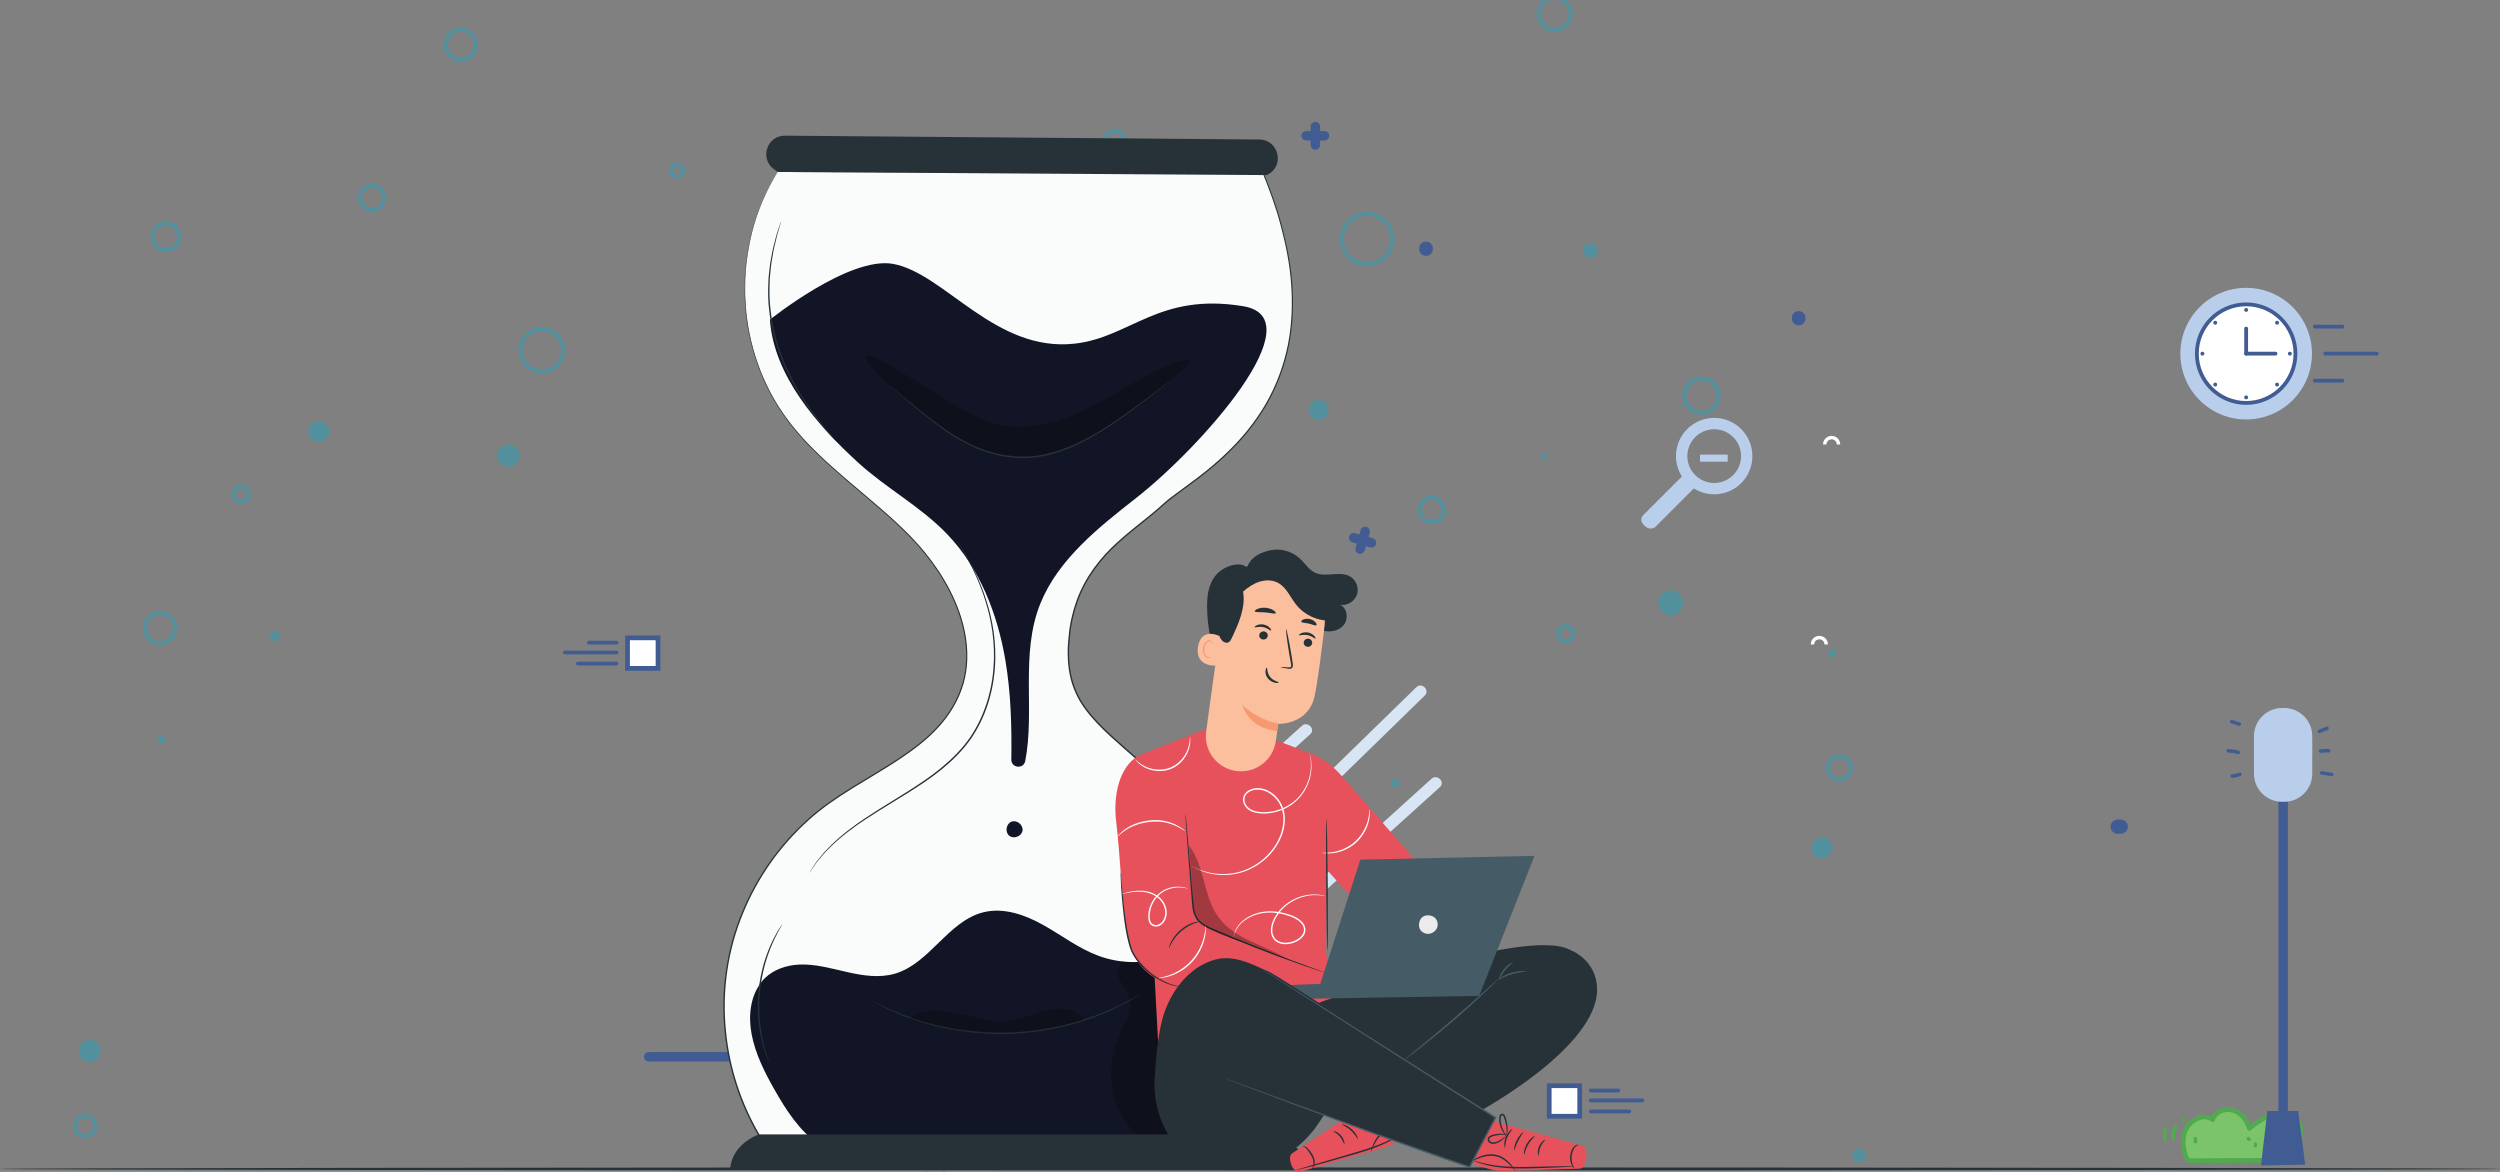 <?xml version="1.0" encoding="iso-8859-1"?>
<!-- Generator: Adobe Illustrator 16.0.0, SVG Export Plug-In . SVG Version: 6.00 Build 0)  -->
<!DOCTYPE svg PUBLIC "-//W3C//DTD SVG 1.1//EN" "http://www.w3.org/Graphics/SVG/1.1/DTD/svg11.dtd">
<svg version="1.1" id="Layer_1" xmlns="http://www.w3.org/2000/svg" xmlns:xlink="http://www.w3.org/1999/xlink" x="0px" y="0px"
	 width="640px" height="300px" viewBox="0 0 640 300" style="enable-background:new 0 0 640 300;" xml:space="preserve">
<rect x="0" y="0" width="640" height="300" fill="#808080" stroke="none"/>
<g>
	<g>
		<circle style="fill:#52909D;" cx="70.385" cy="162.819" r="1.265"/>
		<circle style="fill:#52909D;" cx="81.611" cy="110.486" r="2.688"/>
		<circle style="fill:#52909D;" cx="130.148" cy="116.652" r="2.846"/>
		<circle style="fill:#52909D;" cx="41.294" cy="189.381" r="0.949"/>
		<circle style="fill:#52909D;" cx="63.903" cy="361.555" r="2.055"/>
		<circle style="fill:#52909D;" cx="22.955" cy="269.064" r="2.846"/>
		<circle style="fill:#52909D;" cx="226.749" cy="87.72" r="3.32"/>
		<circle style="fill:#52909D;" cx="210.938" cy="46.613" r="3.004"/>
		<circle style="fill:#52909D;" cx="337.579" cy="104.953" r="2.529"/>
		<circle style="fill:#52909D;" cx="407.145" cy="64.163" r="1.897"/>
		<circle style="fill:#52909D;" cx="427.697" cy="154.281" r="3.162"/>
		<circle style="fill:#52909D;" cx="469.121" cy="167.245" r="0.949"/>
		<circle style="fill:#52909D;" cx="395.287" cy="116.811" r="0.791"/>
		<circle style="fill:#52909D;" cx="475.919" cy="295.783" r="1.739"/>
		<circle style="fill:#52909D;" cx="453.785" cy="338.154" r="2.372"/>
		<circle style="fill:#52909D;" cx="466.433" cy="217.049" r="2.688"/>
		<circle style="fill:#52909D;" cx="249.674" cy="319.342" r="1.265"/>
		<circle style="fill:#52909D;" cx="98.267" cy="391.936" r="1.455"/>
		<circle style="fill:#52909D;" cx="217.992" cy="379.881" r="1.455"/>
		<circle style="fill:#52909D;" cx="284.298" cy="422.906" r="0.832"/>
		<circle style="fill:#52909D;" cx="186.605" cy="415.424" r="2.91"/>
		<circle style="fill:#52909D;" cx="407.35" cy="410.02" r="2.079"/>
		<circle style="fill:#52909D;" cx="460.146" cy="394.639" r="1.663"/>
		<circle style="fill:#52909D;" cx="332.729" cy="398.172" r="2.702"/>
	</g>
	<g>
		<circle style="fill:none;stroke:#52909D;stroke-miterlimit:10;" cx="349.981" cy="61.226" r="6.465"/>
		<circle style="fill:none;stroke:#52909D;stroke-miterlimit:10;" cx="366.532" cy="130.533" r="3.103"/>
		<circle style="fill:none;stroke:#52909D;stroke-miterlimit:10;" cx="435.581" cy="101.311" r="4.396"/>
		<circle style="fill:none;stroke:#52909D;stroke-miterlimit:10;" cx="400.798" cy="162.214" r="1.939"/>
		<circle style="fill:none;stroke:#52909D;stroke-miterlimit:10;" cx="357.093" cy="200.488" r="0.646"/>
		<circle style="fill:none;stroke:#52909D;stroke-miterlimit:10;" cx="470.882" cy="196.609" r="2.974"/>
		<circle style="fill:none;stroke:#52909D;stroke-miterlimit:10;" cx="475.407" cy="316.477" r="1.811"/>
		<circle style="fill:none;stroke:#52909D;stroke-miterlimit:10;" cx="239.425" cy="299.537" r="2.198"/>
		<circle style="fill:none;stroke:#52909D;stroke-miterlimit:10;" cx="21.802" cy="288.287" r="2.586"/>
		<circle style="fill:none;stroke:#52909D;stroke-miterlimit:10;" cx="40.94" cy="160.79" r="3.879"/>
		<circle style="fill:none;stroke:#52909D;stroke-miterlimit:10;" cx="61.758" cy="126.525" r="1.94"/>
		<circle style="fill:none;stroke:#52909D;stroke-miterlimit:10;" cx="138.695" cy="89.673" r="5.431"/>
		<circle style="fill:none;stroke:#52909D;stroke-miterlimit:10;" cx="173.349" cy="43.64" r="1.552"/>
		<circle style="fill:none;stroke:#52909D;stroke-miterlimit:10;" cx="95.248" cy="50.623" r="3.104"/>
		<circle style="fill:none;stroke:#52909D;stroke-miterlimit:10;" cx="285.328" cy="36.14" r="2.586"/>
		<circle style="fill:none;stroke:#52909D;stroke-miterlimit:10;" cx="251.873" cy="399.627" r="4.157"/>
		<circle style="fill:none;stroke:#52909D;stroke-miterlimit:10;" cx="381.576" cy="389.234" r="3.326"/>
		<circle style="fill:none;stroke:#52909D;stroke-miterlimit:10;" cx="143.787" cy="391.729" r="3.326"/>
		<circle style="fill:none;stroke:#52909D;stroke-miterlimit:10;" cx="54.617" cy="428.104" r="4.781"/>
		<circle style="fill:none;stroke:#52909D;stroke-miterlimit:10;" cx="359.545" cy="426.34" r="2.957"/>
		<circle style="fill:none;stroke:#52909D;stroke-miterlimit:10;" cx="397.985" cy="3.494" r="4.095"/>
		<circle style="fill:none;stroke:#52909D;stroke-miterlimit:10;" cx="117.984" cy="11.456" r="3.867"/>
		<circle style="fill:none;stroke:#52909D;stroke-miterlimit:10;" cx="42.467" cy="60.586" r="3.412"/>
	</g>
</g>
<g>
	<g>
		<g>
			<path style="fill:#7CC46A;" d="M575.845,288.896c-0.631-2.063-2.076-3.992-4.128-4.652c-2.053-0.662-4.657,0.341-5.296,2.398
				c-1.889-1.576-4.782-0.325-6.3,1.612c-2.454,3.131-0.558,8.26-0.148,8.594c0.442,0.358,1.642,0.297,1.642,0.297l18.364-0.103
				c0,0,3.368-0.247,4.923-0.866c3.129-1.247,5.257-6.632,3.243-9.331c-1.372-1.841-4.08-2.231-6.269-1.532
				C579.689,286.012,577.568,287.38,575.845,288.896"/>
		</g>
		<g>
			<path style="fill:#51AA50;" d="M561.352,297.758c-0.465,0-1.295-0.063-1.762-0.441c-0.72-0.584-2.55-6.113,0.054-9.437
				c1.097-1.397,2.739-2.368,4.289-2.532c0.809-0.092,1.563,0.05,2.221,0.393c0.395-0.708,1.019-1.304,1.812-1.715
				c1.208-0.629,2.68-0.766,3.938-0.359c1.825,0.587,3.356,2.131,4.217,4.205c1.788-1.45,3.741-2.551,5.571-3.136
				c2.193-0.701,5.3-0.452,6.939,1.747c0.944,1.268,1.163,3.14,0.599,5.139c-0.674,2.384-2.284,4.394-4.103,5.118
				c-1.623,0.648-4.964,0.897-5.105,0.908l-18.403,0.104C561.558,297.753,561.466,297.758,561.352,297.758z M564.403,286.535
				c-0.112,0-0.227,0.004-0.344,0.018c-1.215,0.128-2.575,0.943-3.461,2.076c-2.155,2.75-0.545,7.336-0.193,7.797
				c0.081,0.06,0.688,0.142,1.176,0.112l18.393-0.103c-0.008,0,3.254-0.245,4.704-0.822c1.458-0.58,2.818-2.318,3.385-4.321
				c0.461-1.633,0.313-3.122-0.403-4.083c-1.283-1.725-3.804-1.892-5.598-1.318c-1.909,0.61-3.975,1.839-5.815,3.46
				c-0.154,0.137-0.368,0.186-0.565,0.131c-0.199-0.058-0.355-0.211-0.416-0.407c-0.647-2.119-2.044-3.709-3.734-4.255
				c-0.953-0.306-2.079-0.2-3.006,0.281c-0.762,0.396-1.303,1.007-1.524,1.722c-0.061,0.194-0.214,0.345-0.408,0.402
				c-0.192,0.057-0.403,0.014-0.56-0.116C565.576,286.727,565.027,286.535,564.403,286.535z"/>
		</g>
	</g>
	<g>
		<g>
			<g>
				<path style="fill:#51AA50;" d="M556.533,288.202c-0.525,1.021-0.752,2.133-0.627,3.277c0.063,0.575,0.973,0.582,0.91,0
					c-0.108-0.989,0.046-1.933,0.501-2.818C557.585,288.141,556.8,287.679,556.533,288.202L556.533,288.202z"/>
			</g>
		</g>
	</g>
	<g>
		<g>
			<g>
				<path style="fill:#51AA50;" d="M553.879,288.931c-0.286,1.027-0.307,2.056-0.078,3.097c0.125,0.573,1.002,0.331,0.877-0.239
					c-0.194-0.885-0.163-1.745,0.078-2.615C554.913,288.606,554.036,288.366,553.879,288.931L553.879,288.931z"/>
			</g>
		</g>
	</g>
	<g>
		<g>
			<g>
				<path style="fill:#51AA50;" d="M558.98,287.085c0.585,0,0.587-0.908,0-0.908C558.396,286.177,558.395,287.085,558.98,287.085
					L558.98,287.085z"/>
			</g>
		</g>
	</g>
	<g>
		<g>
			<g>
				<path style="fill:#51AA50;" d="M561.558,291.481c0,0.27,0,0.539,0,0.809c0,0.585,0.91,0.585,0.91,0c0-0.27,0-0.539,0-0.809
					C562.468,290.895,561.558,290.895,561.558,291.481L561.558,291.481z"/>
			</g>
		</g>
	</g>
	<g>
		<g>
			<g>
				<path style="fill:#51AA50;" d="M576.918,292.896c0,0.135,0,0.27,0,0.404c0,0.584,0.909,0.587,0.909,0c0-0.135,0-0.27,0-0.404
					C577.827,292.311,576.918,292.309,576.918,292.896L576.918,292.896z"/>
			</g>
		</g>
	</g>
	<g>
		<g>
			<g>
				<path style="fill:#51AA50;" d="M575.231,291.802c0.067,0.068,0.135,0.135,0.202,0.203c0.415,0.413,1.059-0.229,0.644-0.645
					c-0.066-0.066-0.134-0.135-0.201-0.201C575.461,290.744,574.817,291.388,575.231,291.802L575.231,291.802z"/>
			</g>
		</g>
	</g>
</g>
<g>
	<path style="fill:#415C92;" d="M196.854,271.754h-30.786c-0.67,0-1.213-0.541-1.213-1.213c0-0.669,0.543-1.212,1.213-1.212h30.786
		c0.669,0,1.212,0.543,1.212,1.212C198.066,271.213,197.523,271.754,196.854,271.754z"/>
</g>
<g>
	<g>
		<path style="fill:#FFFFFF;" d="M467.949,164.981h-0.879c0-0.728-0.592-1.318-1.319-1.318c-0.727,0-1.317,0.591-1.317,1.318h-0.881
			c0-1.212,0.986-2.199,2.198-2.199C466.964,162.782,467.949,163.77,467.949,164.981z"/>
	</g>
</g>
<g>
	<g>
		<path style="fill:#FFFFFF;" d="M471.094,113.784h-0.879c0-0.728-0.592-1.32-1.319-1.32s-1.318,0.593-1.318,1.32h-0.88
			c0-1.213,0.987-2.2,2.198-2.2C470.108,111.584,471.094,112.571,471.094,113.784z"/>
	</g>
</g>
<g>
	<g>
		<g>
			<g>
				<g>
					<path style="fill-rule:evenodd;clip-rule:evenodd;fill:#415C92;" d="M254.806,263.279
						C254.382,263.279,254.382,263.279,254.806,263.279"/>
				</g>
			</g>
		</g>
		<g>
			<g>
				<g>
					<g>
						<path style="fill:#415C92;" d="M254.806,265.784c3.225,0,3.229-5.013,0-5.013
							C251.582,260.771,251.576,265.784,254.806,265.784L254.806,265.784z"/>
					</g>
				</g>
			</g>
		</g>
	</g>
	<g>
		<g>
			<g>
				<g>
					<path style="fill-rule:evenodd;clip-rule:evenodd;fill:#415C92;" d="M264.909,263.279
						C264.485,263.279,264.485,263.279,264.909,263.279"/>
				</g>
			</g>
		</g>
		<g>
			<g>
				<g>
					<g>
						<path style="fill:#415C92;" d="M264.909,265.784c3.225,0,3.229-5.013,0-5.013
							C261.684,260.771,261.679,265.784,264.909,265.784L264.909,265.784z"/>
					</g>
				</g>
			</g>
		</g>
	</g>
	<g>
		<g>
			<g>
				<g>
					<path style="fill-rule:evenodd;clip-rule:evenodd;fill:#415C92;" d="M275.011,263.279
						C274.588,263.279,274.588,263.279,275.011,263.279"/>
				</g>
			</g>
		</g>
		<g>
			<g>
				<g>
					<g>
						<path style="fill:#415C92;" d="M275.011,265.784c3.225,0,3.23-5.013,0-5.013C271.787,260.771,271.781,265.784,275.011,265.784
							L275.011,265.784z"/>
					</g>
				</g>
			</g>
		</g>
	</g>
</g>
<g>
	<g>
		<g>
			<g>
				<path style="fill-rule:evenodd;clip-rule:evenodd;fill:#415C92;" d="M340.708,152.891
					C340.51,152.891,340.51,152.891,340.708,152.891"/>
			</g>
		</g>
	</g>
	<g>
		<g>
			<g>
				<g>
					<path style="fill:#415C92;" d="M340.708,154.065c1.515,0,1.517-2.351,0-2.351C339.196,151.715,339.194,154.065,340.708,154.065
						L340.708,154.065z"/>
				</g>
			</g>
		</g>
	</g>
</g>
<g>
	<g>
		<g>
			<path style="fill:#B9CEEB;" d="M283.298,89.146l1.644-1.647c0.336-0.331,0.336-0.872,0-1.207l-1.432-1.431
				c-0.33-0.333-0.418-0.939-0.192-1.351l1.167-2.834c0.132-0.454,0.628-0.823,1.096-0.823h2.028c0.471,0,0.853-0.383,0.853-0.849
				v-2.332c0-0.472-0.382-0.851-0.853-0.851h-2.028c-0.468,0-0.964-0.369-1.096-0.821l-1.167-2.833
				c-0.226-0.413-0.138-1.021,0.192-1.355l1.432-1.43c0.336-0.334,0.336-0.875,0-1.204l-1.644-1.651
				c-0.333-0.333-0.875-0.333-1.206,0l-1.434,1.433c-0.333,0.332-0.939,0.419-1.35,0.196l-2.837-1.169
				c-0.451-0.134-0.819-0.624-0.819-1.096v-2.028c0-0.468-0.381-0.855-0.852-0.855h-2.328c-0.473,0-0.854,0.387-0.854,0.855v2.028
				c0,0.472-0.368,0.962-0.819,1.096l-2.837,1.169c-0.41,0.223-1.02,0.136-1.35-0.196l-1.436-1.431
				c-0.331-0.334-0.872-0.334-1.202,0l-1.651,1.649c-0.333,0.329-0.333,0.869,0,1.204l1.433,1.43
				c0.332,0.335,0.42,0.942,0.195,1.355l-1.168,2.833c-0.132,0.452-0.627,0.821-1.095,0.821h-2.031
				c-0.467,0-0.852,0.379-0.852,0.851v2.332c0,0.466,0.384,0.849,0.852,0.849h2.031c0.468,0,0.963,0.369,1.095,0.823l1.168,2.834
				c0.225,0.413,0.137,1.017-0.195,1.351l-1.433,1.431c-0.333,0.334-0.333,0.875,0,1.207l1.651,1.647
				c0.33,0.335,0.871,0.335,1.202,0l1.436-1.432c0.33-0.331,0.939-0.418,1.353-0.192l2.834,1.167
				c0.451,0.13,0.819,0.624,0.819,1.094v2.032c0,0.466,0.382,0.851,0.854,0.851h2.328c0.47,0,0.852-0.385,0.852-0.851v-2.032
				c0-0.471,0.368-0.964,0.819-1.094l2.837-1.167c0.411-0.226,1.017-0.139,1.35,0.192l1.434,1.432
				C282.423,89.481,282.965,89.481,283.298,89.146z M273.635,84.641c-3.758,0-6.805-3.049-6.805-6.804
				c0-3.758,3.047-6.803,6.805-6.803c3.758,0,6.805,3.045,6.805,6.803C280.44,81.592,277.394,84.641,273.635,84.641z"/>
		</g>
	</g>
	<g>
		<g>
			<path style="fill:#B9CEEB;" d="M299.034,95.576l-0.416-1.381c-0.086-0.28-0.381-0.438-0.66-0.355l-1.2,0.366
				c-0.28,0.084-0.64-0.047-0.798-0.295l-1.208-1.464c-0.203-0.203-0.263-0.582-0.124-0.839l0.592-1.106
				c0.139-0.258,0.041-0.579-0.212-0.717l-1.272-0.681c-0.256-0.139-0.578-0.039-0.716,0.217l-0.595,1.106
				c-0.137,0.255-0.483,0.417-0.766,0.359l-1.893-0.191c-0.288,0.002-0.598-0.222-0.68-0.502l-0.366-1.201
				c-0.082-0.277-0.378-0.438-0.656-0.351l-1.383,0.413c-0.283,0.087-0.437,0.38-0.353,0.663l0.367,1.2
				c0.084,0.281-0.048,0.635-0.297,0.794l-1.466,1.21c-0.201,0.207-0.582,0.259-0.837,0.124l-1.109-0.594
				c-0.253-0.137-0.577-0.042-0.713,0.217l-0.684,1.269c-0.134,0.259-0.04,0.582,0.216,0.717l1.107,0.597
				c0.259,0.137,0.419,0.481,0.36,0.765l-0.188,1.889c0,0.292-0.224,0.603-0.505,0.682l-1.201,0.367
				c-0.281,0.083-0.439,0.381-0.354,0.659l0.418,1.379c0.083,0.282,0.38,0.438,0.661,0.353l1.203-0.363
				c0.276-0.082,0.632,0.05,0.791,0.292l1.209,1.468c0.206,0.204,0.261,0.583,0.125,0.838l-0.595,1.106
				c-0.135,0.256-0.039,0.577,0.218,0.718l1.27,0.678c0.257,0.137,0.578,0.041,0.717-0.214l0.595-1.109
				c0.134-0.259,0.483-0.417,0.766-0.36l1.888,0.192c0.296,0,0.602,0.223,0.684,0.505l0.363,1.199c0.084,0.28,0.383,0.44,0.66,0.353
				l1.381-0.417c0.277-0.084,0.437-0.381,0.357-0.658l-0.366-1.201c-0.087-0.277,0.043-0.64,0.288-0.796l1.469-1.207
				c0.203-0.208,0.583-0.264,0.839-0.128l1.106,0.594c0.258,0.142,0.583,0.042,0.717-0.214l0.68-1.272
				c0.14-0.253,0.039-0.578-0.217-0.716l-1.109-0.595c-0.257-0.141-0.418-0.481-0.357-0.763l0.192-1.896
				c-0.002-0.288,0.225-0.598,0.501-0.681l1.202-0.363C298.959,96.149,299.118,95.855,299.034,95.576z M293.747,99.533
				c-1.099,2.055-3.66,2.827-5.708,1.727c-2.053-1.101-2.826-3.657-1.727-5.705c1.099-2.059,3.66-2.83,5.71-1.729
				C294.071,94.928,294.845,97.482,293.747,99.533z"/>
		</g>
	</g>
</g>
<g>
	<g>
		<g>
			<path style="fill:#B9CEEB;" d="M438.835,106.982c-2.611,0-5.066,1.016-6.914,2.864c-3.149,3.149-3.775,8.03-1.522,11.867
				l0.161,0.271l-9.902,9.901c-0.013,0.014-0.48,0.467-0.487,1.126c-0.005,0.498,0.246,1.003,0.748,1.504
				c0.532,0.531,1.089,0.801,1.654,0.801c0.681,0,1.161-0.393,1.166-0.396l9.876-9.881l0.274,0.161
				c1.495,0.878,3.206,1.342,4.95,1.342c2.611,0,5.066-1.017,6.913-2.863c3.813-3.814,3.813-10.018,0-13.832
				C443.905,107.999,441.448,106.982,438.835,106.982z M438.835,123.638c-3.79,0-6.874-3.084-6.875-6.875
				c0.001-3.791,3.087-6.877,6.878-6.877l0,0c3.792,0,6.876,3.085,6.876,6.877C445.714,120.554,442.629,123.638,438.835,123.638z"/>
		</g>
	</g>
	<g>
		<g>
			<path style="fill:#B9CEEB;" d="M435.211,118.192h7.082v-1.812h-7.082V118.192z"/>
		</g>
	</g>
</g>
<g>
	<g>
		<path style="fill:#415C92;" d="M227.667,207.223c-0.669,0-1.212-0.543-1.212-1.212v-4.721c0-0.672,0.543-1.213,1.212-1.213
			c0.67,0,1.213,0.541,1.213,1.213v4.721C228.88,206.68,228.337,207.223,227.667,207.223z"/>
	</g>
	<g>
		<path style="fill:#415C92;" d="M230.028,204.861h-4.721c-0.669,0-1.212-0.541-1.212-1.213c0-0.669,0.543-1.212,1.212-1.212h4.721
			c0.67,0,1.213,0.543,1.213,1.212C231.241,204.32,230.698,204.861,230.028,204.861z"/>
	</g>
</g>
<g>
	<g>
		<path style="fill:#415C92;" d="M336.726,38.333c-0.671,0-1.213-0.543-1.213-1.213v-4.722c0-0.669,0.542-1.212,1.213-1.212
			c0.669,0,1.213,0.543,1.213,1.212v4.722C337.938,37.79,337.395,38.333,336.726,38.333z"/>
	</g>
	<g>
		<path style="fill:#415C92;" d="M339.086,35.972h-4.721c-0.671,0-1.213-0.543-1.213-1.213c0-0.669,0.542-1.212,1.213-1.212h4.721
			c0.67,0,1.213,0.543,1.213,1.212C340.299,35.429,339.756,35.972,339.086,35.972z"/>
	</g>
</g>
<g>
	<g>
		<path style="fill:#415C92;" d="M374.954,282.794c-0.109,0-0.222-0.016-0.334-0.046l-4.54-1.295
			c-0.644-0.185-1.016-0.856-0.832-1.5c0.184-0.645,0.856-1.01,1.498-0.834l4.54,1.295c0.645,0.186,1.018,0.856,0.833,1.501
			C375.968,282.447,375.481,282.794,374.954,282.794z"/>
	</g>
	<g>
		<path style="fill:#415C92;" d="M372.035,284.415c-0.109,0-0.222-0.014-0.333-0.045c-0.645-0.186-1.017-0.854-0.834-1.498
			l1.297-4.541c0.186-0.644,0.856-1.012,1.499-0.833c0.645,0.185,1.019,0.854,0.833,1.498l-1.297,4.54
			C373.049,284.07,372.563,284.415,372.035,284.415z"/>
	</g>
</g>
<g>
	<g>
		<path style="fill:#415C92;" d="M351.101,140.177c-0.109,0-0.222-0.015-0.332-0.047l-4.54-1.296
			c-0.645-0.185-1.019-0.856-0.834-1.5c0.186-0.645,0.854-1.017,1.498-0.833l4.54,1.297c0.645,0.184,1.018,0.855,0.834,1.5
			C352.113,139.83,351.628,140.177,351.101,140.177z"/>
	</g>
	<g>
		<path style="fill:#415C92;" d="M348.184,141.799c-0.11,0-0.222-0.016-0.334-0.048c-0.644-0.183-1.018-0.854-0.833-1.498
			l1.297-4.541c0.183-0.644,0.852-1.016,1.498-0.833c0.645,0.184,1.017,0.855,0.834,1.5l-1.298,4.539
			C349.196,141.452,348.711,141.799,348.184,141.799z"/>
	</g>
</g>
<g>
	<g>
		<g>
			<circle style="fill:#B9CEEB;" cx="575.013" cy="90.534" r="16.846"/>
		</g>
	</g>
	<g>
		<g>
			<g>
				<circle style="fill:#FFFFFF;" cx="575.013" cy="90.534" r="12.62"/>
			</g>
		</g>
		<g>
			<g>
				<g>
					<path style="fill:#415C92;" d="M575.014,103.643c-7.229,0-13.109-5.881-13.109-13.109c0-7.227,5.881-13.107,13.109-13.107
						c7.228,0,13.107,5.88,13.107,13.107C588.121,97.762,582.241,103.643,575.014,103.643z M575.014,78.402
						c-6.689,0-12.132,5.442-12.132,12.132c0,6.69,5.442,12.131,12.132,12.131c6.688,0,12.131-5.441,12.131-12.131
						C587.145,83.844,581.702,78.402,575.014,78.402z"/>
				</g>
			</g>
		</g>
	</g>
	<g>
		<g>
			<g>
				<path style="fill:#415C92;" d="M575.014,91.022c-0.27,0-0.489-0.218-0.489-0.489v-6.424c0-0.27,0.22-0.489,0.489-0.489
					s0.488,0.219,0.488,0.489v6.424C575.502,90.804,575.283,91.022,575.014,91.022z"/>
			</g>
		</g>
		<g>
			<g>
				<path style="fill:#415C92;" d="M582.541,91.022h-7.527c-0.27,0-0.489-0.218-0.489-0.489c0-0.27,0.22-0.488,0.489-0.488h7.527
					c0.27,0,0.488,0.218,0.488,0.488C583.029,90.804,582.811,91.022,582.541,91.022z"/>
			</g>
		</g>
	</g>
	<g>
		<g>
			<g>
				<circle style="fill:#415C92;" cx="575.013" cy="79.339" r="0.498"/>
			</g>
		</g>
		<g>
			<g>
				<circle style="fill:#415C92;" cx="582.929" cy="82.618" r="0.498"/>
			</g>
		</g>
		<g>
			<g>
				<circle style="fill:#415C92;" cx="586.209" cy="90.534" r="0.499"/>
			</g>
		</g>
		<g>
			<g>
				<circle style="fill:#415C92;" cx="582.929" cy="98.45" r="0.498"/>
			</g>
		</g>
		<g>
			<g>
				<circle style="fill:#415C92;" cx="575.013" cy="101.729" r="0.498"/>
			</g>
		</g>
		<g>
			<g>
				<circle style="fill:#415C92;" cx="567.097" cy="98.45" r="0.498"/>
			</g>
		</g>
		<g>
			<g>
				<circle style="fill:#415C92;" cx="563.818" cy="90.534" r="0.499"/>
			</g>
		</g>
		<g>
			<g>
				<circle style="fill:#415C92;" cx="567.097" cy="82.618" r="0.498"/>
			</g>
		</g>
	</g>
	<g>
		<g>
			<g>
				<path style="fill:#415C92;" d="M599.655,84.101h-7.072c-0.27,0-0.489-0.218-0.489-0.487c0-0.271,0.22-0.489,0.489-0.489h7.072
					c0.271,0,0.489,0.218,0.489,0.489C600.145,83.883,599.926,84.101,599.655,84.101z"/>
			</g>
		</g>
		<g>
			<g>
				<path style="fill:#415C92;" d="M599.655,97.944h-7.072c-0.27,0-0.489-0.219-0.489-0.489s0.22-0.489,0.489-0.489h7.072
					c0.271,0,0.489,0.219,0.489,0.489S599.926,97.944,599.655,97.944z"/>
			</g>
		</g>
		<g>
			<g>
				<path style="fill:#415C92;" d="M608.449,91.024h-13.213c-0.27,0-0.487-0.218-0.487-0.489c0-0.27,0.218-0.487,0.487-0.487h13.213
					c0.27,0,0.487,0.218,0.487,0.487C608.937,90.807,608.719,91.024,608.449,91.024z"/>
			</g>
		</g>
	</g>
</g>
<g>
	<g>
		<rect x="396.597" y="277.945" style="fill:#FFFFFF;" width="7.813" height="7.813"/>
		<path style="fill:#415C92;" d="M405.017,286.366h-9.026v-9.026h9.026V286.366z M397.203,285.153h6.601v-6.601h-6.601V285.153z"/>
	</g>
	<g>
		<g>
			<g>
				<path style="fill:#415C92;" d="M414.299,279.663h-7.073c-0.27,0-0.488-0.217-0.488-0.486c0-0.272,0.219-0.489,0.488-0.489h7.073
					c0.27,0,0.488,0.217,0.488,0.489C414.787,279.446,414.568,279.663,414.299,279.663z"/>
			</g>
		</g>
		<g>
			<g>
				<path style="fill:#415C92;" d="M416.956,285.019h-9.559c-0.365,0-0.66-0.22-0.66-0.489s0.295-0.488,0.66-0.488h9.559
					c0.364,0,0.66,0.219,0.66,0.488S417.32,285.019,416.956,285.019z"/>
			</g>
		</g>
		<g>
			<g>
				<path style="fill:#415C92;" d="M420.438,282.191h-13.213c-0.27,0-0.488-0.22-0.488-0.489s0.219-0.488,0.488-0.488h13.213
					c0.27,0,0.487,0.219,0.487,0.488S420.708,282.191,420.438,282.191z"/>
			</g>
		</g>
	</g>
</g>
<g>
	<g>
		<rect x="160.642" y="163.289" style="fill:#FFFFFF;" width="7.813" height="7.813"/>
		<path style="fill:#415C92;" d="M169.062,171.709h-9.025v-9.025h9.025V171.709z M161.249,170.496h6.6v-6.601h-6.6V170.496z"/>
	</g>
	<g>
		<g>
			<g>
				<path style="fill:#415C92;" d="M150.753,165.007h7.073c0.271,0,0.488-0.218,0.488-0.488c0-0.27-0.218-0.488-0.488-0.488h-7.073
					c-0.27,0-0.488,0.219-0.488,0.488C150.265,164.789,150.483,165.007,150.753,165.007z"/>
			</g>
		</g>
		<g>
			<g>
				<path style="fill:#415C92;" d="M148.096,170.361h9.56c0.364,0,0.659-0.218,0.659-0.487c0-0.271-0.295-0.489-0.659-0.489h-9.56
					c-0.365,0-0.66,0.219-0.66,0.489C147.436,170.144,147.731,170.361,148.096,170.361z"/>
			</g>
		</g>
		<g>
			<g>
				<path style="fill:#415C92;" d="M144.614,167.533h13.212c0.271,0,0.488-0.218,0.488-0.488c0-0.27-0.218-0.487-0.488-0.487
					h-13.212c-0.27,0-0.488,0.218-0.488,0.487C144.126,167.315,144.345,167.533,144.614,167.533z"/>
			</g>
		</g>
	</g>
</g>
<g>
	<g>
		<rect x="583.266" y="192.647" style="fill:#405C92;" width="2.426" height="104.295"/>
	</g>
	<g>
		<path style="fill:#B9CEEB;" d="M584.746,205.268h-0.533c-3.958,0-7.195-3.238-7.195-7.193v-9.638c0-3.957,3.237-7.194,7.195-7.194
			h0.533c3.957,0,7.195,3.237,7.195,7.194v9.638C591.941,202.029,588.703,205.268,584.746,205.268z"/>
	</g>
	<g>
		<g>
			<path style="fill:#405C92;" d="M594.245,198.289c0.854,0.137,1.706,0.273,2.561,0.411c0.572,0.094,0.818-0.784,0.241-0.877
				c-0.854-0.138-1.706-0.274-2.56-0.411C593.914,197.32,593.669,198.197,594.245,198.289L594.245,198.289z"/>
		</g>
	</g>
	<g>
		<g>
			<path style="fill:#405C92;" d="M594.157,192.732c0.67-0.119,1.335-0.135,2.01-0.071c0.583,0.055,0.579-0.854,0-0.908
				c-0.759-0.072-1.5-0.031-2.252,0.103C593.34,191.956,593.584,192.833,594.157,192.732L594.157,192.732z"/>
		</g>
	</g>
	<g>
		<g>
			<path style="fill:#405C92;" d="M593.88,187.669c0.654-0.26,1.308-0.519,1.962-0.778c0.538-0.213,0.304-1.093-0.241-0.877
				c-0.654,0.26-1.309,0.518-1.963,0.778C593.101,187.005,593.335,187.886,593.88,187.669L593.88,187.669z"/>
		</g>
	</g>
	<g>
		<g>
			<path style="fill:#405C92;" d="M571.58,199.136c0.671-0.094,1.321-0.249,1.963-0.468c0.55-0.188,0.313-1.066-0.242-0.877
				c-0.642,0.219-1.292,0.374-1.963,0.468C570.761,198.339,571.007,199.216,571.58,199.136L571.58,199.136z"/>
		</g>
	</g>
	<g>
		<g>
			<path style="fill:#405C92;" d="M570.399,192.671c0.843,0.022,1.656,0.148,2.468,0.379c0.563,0.157,0.805-0.72,0.241-0.879
				c-0.886-0.249-1.789-0.384-2.709-0.409C569.814,191.746,569.814,192.654,570.399,192.671L570.399,192.671z"/>
		</g>
	</g>
	<g>
		<g>
			<path style="fill:#405C92;" d="M571.194,185.188c0.654,0.211,1.309,0.418,1.964,0.627c0.559,0.179,0.798-0.699,0.241-0.877
				c-0.655-0.209-1.31-0.416-1.965-0.627C570.876,184.134,570.637,185.012,571.194,185.188L571.194,185.188z"/>
		</g>
	</g>
	<g>
		<polygon style="fill:#415C92;" points="578.819,298.355 580.437,284.415 588.319,284.415 590.138,298.155 		"/>
	</g>
</g>
<g>
	<g>
		<g>
			<path style="fill:#D8E5F5;" d="M306.059,214.509c9.788-8.851,19.576-17.7,29.365-26.55c1.451-1.311-0.699-3.451-2.143-2.145
				c-9.789,8.85-19.579,17.699-29.367,26.55C302.464,213.675,304.613,215.814,306.059,214.509L306.059,214.509z"/>
		</g>
	</g>
	<g>
		<g>
			<path style="fill:#D8E5F5;" d="M339.247,228.049c9.788-8.85,19.576-17.699,29.366-26.549c1.45-1.312-0.699-3.449-2.144-2.143
				c-9.79,8.848-19.578,17.697-29.367,26.547C335.652,227.216,337.801,229.355,339.247,228.049L339.247,228.049z"/>
		</g>
	</g>
	<g>
		<g>
			<path style="fill:#D8E5F5;" d="M303.183,238.079c20.518-20.006,41.033-40.012,61.549-60.018c1.399-1.364-0.745-3.507-2.143-2.144
				c-20.517,20.005-41.033,40.011-61.549,60.017C299.641,237.301,301.786,239.442,303.183,238.079L303.183,238.079z"/>
		</g>
	</g>
</g>
<g>
	<path style="fill:#415C92;" d="M263.204,119.461"/>
	<g>
		<path style="fill:#415C92;" d="M263.204,121.279c2.341,0,2.345-3.638,0-3.638C260.863,117.641,260.859,121.279,263.204,121.279
			L263.204,121.279z"/>
	</g>
</g>
<g>
	<path style="fill:#415C92;" d="M460.464,81.463"/>
	<g>
		<path style="fill:#415C92;" d="M460.464,83.283c2.341,0,2.345-3.639,0-3.639C458.123,79.645,458.118,83.283,460.464,83.283
			L460.464,83.283z"/>
	</g>
</g>
<g>
	<path style="fill:#415C92;" d="M542.117,211.624c0.27,0,0.539,0,0.809,0"/>
	<g>
		<path style="fill:#415C92;" d="M542.117,213.441c0.27,0,0.539,0,0.809,0c0.951,0,1.862-0.836,1.818-1.817
			c-0.044-0.986-0.799-1.82-1.818-1.82c-0.27,0-0.539,0-0.809,0c-0.953,0-1.864,0.836-1.819,1.82
			C540.341,212.608,541.097,213.441,542.117,213.441L542.117,213.441z"/>
	</g>
</g>
<g>
	<path style="fill:#415C92;" d="M191.253,238.301"/>
	<g>
		<path style="fill:#415C92;" d="M191.253,240.121c2.341,0,2.345-3.638,0-3.638C188.912,236.483,188.908,240.121,191.253,240.121
			L191.253,240.121z"/>
	</g>
</g>
<g>
	<path style="fill:#415C92;" d="M365.067,63.678"/>
	<g>
		<path style="fill:#415C92;" d="M365.067,65.497c2.341,0,2.346-3.638,0-3.638C362.727,61.859,362.723,65.497,365.067,65.497
			L365.067,65.497z"/>
	</g>
</g>
<g>
	<g>
		<path style="fill:#263238;" d="M640,299.243c0,0.213-143.281,0.387-319.984,0.387C143.249,299.63,0,299.456,0,299.243
			c0-0.214,143.249-0.385,320.016-0.385C496.719,298.858,640,299.029,640,299.243z"/>
	</g>
</g>
<g>
	<g>
		<g>
			<g>
				<path style="fill:#FAFBFB;" d="M199.091,44.017c-11.914,18.74-11.134,44.722,1.883,62.713
					c8.678,11.993,21.695,20.032,32.031,30.63c10.336,10.598,18.187,26.215,12.732,39.978
					c-5.553,14.009-21.818,19.708-33.999,28.582c-13.268,9.667-22.586,24.597-25.441,40.763c-2.855,16.165,0.786,33.384,9.94,47.01
					h126.523c0,0,22.226-42.358-6.35-74.638c-28.576-32.28-43.922-32.809-42.864-53.977c1.059-21.167,15.875-28.047,24.342-35.984
					c8.468-7.938,49.743-26.459,25.401-85.077H199.091z"/>
			</g>
			<g>
				<g>
					<path style="fill:#263238;" d="M199.091,44.017c0,0,0.735-0.012,2.178-0.018c1.448-0.003,3.597-0.01,6.414-0.017
						c5.646-0.008,13.969-0.02,24.689-0.036c21.462-0.016,52.52-0.038,90.918-0.066h0.093l0.034,0.084
						c1.728,4.39,3.476,8.91,4.714,13.7c1.274,4.77,2.318,9.738,2.688,14.888c0.388,5.139,0.221,10.446-0.803,15.715
						c-1.057,5.256-2.939,10.462-5.719,15.277c-1.383,2.413-3.009,4.704-4.766,6.915c-1.777,2.198-3.745,4.264-5.828,6.236
						c-2.086,1.97-4.309,3.825-6.616,5.6c-2.303,1.782-4.706,3.465-7.052,5.242c-1.175,0.887-2.248,1.881-3.368,2.877
						c-1.125,0.977-2.284,1.92-3.454,2.854c-2.337,1.869-4.7,3.739-6.928,5.786c-4.5,4.026-8.301,9.054-10.392,14.905
						c-1.014,2.92-1.741,5.979-1.979,9.11c-0.063,0.782-0.168,1.563-0.197,2.349c-0.015,0.786-0.06,1.574-0.022,2.362
						c0.01,1.577,0.188,3.153,0.475,4.708c0.594,3.107,1.898,6.085,3.797,8.666c1.87,2.605,4.175,4.899,6.562,7.104
						c4.804,4.393,9.898,8.584,14.779,13.111c4.904,4.502,9.667,9.253,14.254,14.248c2.276,2.506,4.59,5.027,6.58,7.823
						c2.057,2.744,3.786,5.742,5.304,8.844c2.993,6.233,4.843,13.072,5.448,20.064c0.652,6.993,0.154,14.117-1.232,21.092
						c-0.685,3.49-1.597,6.947-2.714,10.347c-1.119,3.401-2.41,6.755-4.017,9.994l-0.052,0.104h-0.12c-1.027,0-2.142,0-3.258,0
						c-43.19-0.003-84.863-0.006-123.266-0.009h-0.099l-0.055-0.082c-6.028-9.05-9.608-19.446-10.595-29.865
						c-1.049-10.42,0.555-20.871,4.377-30.146c3.773-9.309,9.639-17.473,16.725-23.89c3.533-3.233,7.472-5.88,11.418-8.328
						c3.95-2.452,7.934-4.721,11.701-7.202c3.75-2.486,7.364-5.136,10.298-8.377c2.944-3.214,5.194-6.989,6.373-11.048
						c1.183-4.062,1.194-8.32,0.502-12.33c-0.702-4.025-2.118-7.831-3.91-11.336c-1.797-3.511-3.977-6.732-6.369-9.674
						c-2.385-2.951-5.037-5.569-7.706-8.041c-5.356-4.93-10.837-9.243-15.771-13.674c-2.471-2.21-4.813-4.442-6.967-6.735
						c-2.139-2.306-4.095-4.67-5.776-7.12c-3.389-4.887-5.712-10.036-7.239-15.005c-1.529-4.976-2.289-9.786-2.463-14.211
						c-0.104-1.104-0.063-2.188-0.062-3.246c0.014-1.058-0.018-2.092,0.091-3.096c0.078-1.004,0.153-1.983,0.227-2.937
						c0.114-0.949,0.271-1.868,0.398-2.764c1.114-7.167,3.276-12.404,4.962-15.756c0.404-0.852,0.76-1.6,1.145-2.207
						c0.361-0.616,0.665-1.133,0.909-1.548C198.84,44.431,199.091,44.017,199.091,44.017c-0.051,0.091-0.258,0.456-0.717,1.267
						c-0.239,0.417-0.536,0.935-0.89,1.552c-0.376,0.604-0.728,1.354-1.126,2.208c-1.666,3.357-3.805,8.593-4.897,15.748
						c-0.125,0.894-0.279,1.811-0.391,2.758c-0.071,0.951-0.144,1.929-0.218,2.931c-0.107,1-0.073,2.033-0.084,3.088
						c0,1.055-0.038,2.136,0.068,3.238c0.184,4.414,0.951,9.209,2.484,14.166c1.53,4.951,3.854,10.078,7.236,14.939
						c1.677,2.438,3.629,4.792,5.766,7.088c2.152,2.284,4.492,4.509,6.962,6.713c4.932,4.42,10.418,8.726,15.79,13.66
						c2.675,2.472,5.34,5.097,7.739,8.06c2.404,2.952,4.598,6.188,6.408,9.715c1.806,3.524,3.235,7.354,3.947,11.413
						c0.701,4.044,0.694,8.351-0.5,12.462c-1.189,4.107-3.464,7.929-6.433,11.173c-2.959,3.272-6.591,5.937-10.351,8.434
						c-3.777,2.492-7.762,4.764-11.703,7.214c-3.939,2.448-7.855,5.082-11.367,8.3c-7.046,6.387-12.878,14.513-16.626,23.773
						c-3.798,9.228-5.388,19.616-4.341,29.98c0.985,10.361,4.549,20.699,10.543,29.693l-0.153-0.082
						c38.402-0.002,80.075-0.005,123.266-0.008c1.116,0,2.23,0,3.258,0l-0.172,0.104c1.588-3.2,2.881-6.552,3.993-9.935
						c1.112-3.386,2.02-6.827,2.703-10.302c1.379-6.941,1.875-14.031,1.228-20.981c-0.602-6.951-2.438-13.742-5.41-19.935
						c-1.508-3.08-3.223-6.059-5.267-8.784c-1.975-2.777-4.275-5.285-6.551-7.792c-4.58-4.987-9.333-9.732-14.229-14.229
						c-4.874-4.522-9.959-8.709-14.777-13.115c-2.392-2.214-4.714-4.522-6.609-7.162c-1.922-2.615-3.255-5.654-3.856-8.812
						c-0.291-1.578-0.469-3.176-0.479-4.769c-0.038-0.797,0.007-1.591,0.024-2.385c0.029-0.793,0.135-1.58,0.198-2.369
						c0.241-3.156,0.976-6.246,2.002-9.196c2.114-5.914,5.965-10.995,10.491-15.04c2.243-2.057,4.613-3.932,6.949-5.799
						c1.169-0.933,2.325-1.873,3.444-2.843c1.101-0.979,2.204-1.998,3.387-2.889c2.358-1.785,4.757-3.462,7.054-5.239
						c2.302-1.768,4.516-3.615,6.594-5.575c2.074-1.962,4.033-4.016,5.801-6.2c1.749-2.198,3.367-4.474,4.741-6.87
						c2.766-4.783,4.639-9.953,5.693-15.176c1.021-5.238,1.19-10.517,0.809-15.633c-0.364-5.127-1.4-10.079-2.667-14.836
						c-1.23-4.776-2.97-9.287-4.691-13.67l0.127,0.084c-38.375-0.028-69.415-0.051-90.864-0.066
						c-10.728-0.015-19.058-0.027-24.708-0.035c-2.824-0.008-4.979-0.014-6.43-0.018C199.839,44.028,199.091,44.017,199.091,44.017z
						"/>
				</g>
			</g>
		</g>
		<g>
			<path style="fill:#121525;" d="M318.242,78.387c18.635,3.063-10.747,36.068-27.378,49.09c-9.63,7.542-19.973,15.72-24.545,27.063
				c-5.188,12.87-1.343,27.337-3.857,40.284c-0.418,2.148-3.595,1.811-3.563-0.379c0.124-8.498-0.103-16.992-1.511-25.358
				c-1.997-11.865-6.559-23.605-14.875-32.301c-6.789-7.099-15.69-11.816-22.932-18.452c-10.573-9.689-21.433-22.185-22.492-36.486
				c0,0,20.299-16.351,31.567-14.287c13.167,2.412,26.131,22.731,46.536,20.404C289.437,86.341,296.625,74.834,318.242,78.387z"/>
		</g>
		<g>
			<path style="fill:#121525;" d="M319.896,255.04c-0.471-4.661-1.714-9.935-5.849-12.133c-2.506-1.332-5.557-1.184-8.3-0.463
				c-2.745,0.723-5.323,1.971-8.043,2.778c-5.352,1.589-11.215,1.403-16.456-0.521c-5.056-1.857-9.396-5.215-14.091-7.854
				s-10.19-4.606-15.417-3.306c-9.013,2.243-13.703,13.094-22.614,15.713c-3.96,1.165-8.213,0.512-12.24-0.401
				c-4.026-0.912-8.067-2.082-12.193-1.929c-3.232,0.121-6.595,1.238-8.861,3.453l0.024-0.03c-0.023,0.022-0.042,0.048-0.065,0.071
				c-0.373,0.368-0.715,0.768-1.021,1.197c-2.764,3.684-3.206,8.639-2.356,13.138c0.952,5.038,3.305,9.693,5.831,14.155
				c2.975,5.255,6.354,10.486,11.272,13.991c6.067,4.321,13.698,1.339,21.124,1.925c17.322,1.367,35.959,2.3,53.284,0.957
				c9.151-0.709,17.729,0.281,24.991-5.332c5.11-3.95,8.431-9.903,10.034-16.16C320.552,268.033,320.545,261.465,319.896,255.04z"/>
		</g>
		<g style="opacity:0.24;">
			<g>
				<path d="M287.203,246.114c-0.979,1.497-1.395,3.503-0.452,5.023s2.218,2.902,2.626,4.644c0.643,2.735-1.004,5.41-2.232,7.938
					c-2.197,4.521-3.196,9.677-2.455,14.648c0.741,4.971,3.291,9.72,7.27,12.79c1.76,1.359,4.045,2.412,6.166,1.747
					c1.997-0.627,3.287-2.652,3.684-4.706c0.397-2.055,0.07-4.171-0.191-6.246c-1.21-9.635-0.962-19.45,0.733-29.012
					c0.283-1.599,0.554-3.423-0.459-4.692c-0.647-0.81-1.679-1.19-2.663-1.518C295.368,245.445,291.202,246.873,287.203,246.114"/>
			</g>
		</g>
		<g>
			<path style="fill:#263238;" d="M186.952,299.438c0,0-0.348-5.808,7.226-9.04h133.079c0,0,6.939,3.512,7.793,8.919
				L186.952,299.438z"/>
		</g>
		<g>
			<path style="fill:#263238;" d="M324.437,44.725c-0.07,0.032-0.141,0.065-0.211,0.097l-125.134-0.805c0,0-0.444-0.284-1.109-0.805
				c-3.565-2.788-1.564-8.516,2.961-8.479l121.452,0.981C327.408,35.753,328.969,42.582,324.437,44.725z"/>
		</g>
		<g style="opacity:0.24;">
			<g>
				<path d="M304.408,92.458c0.252,0.482-0.687,1.526-2.481,3.118c-1.8,1.595-4.427,3.781-7.767,6.473
					c-3.358,2.67-7.426,5.889-12.607,8.893c-2.596,1.5-5.485,2.86-8.644,3.968c-1.589,0.533-3.236,1.028-4.968,1.373
					c-1.722,0.369-3.52,0.614-5.367,0.699c-3.686,0.212-7.434-0.328-10.789-1.474c-3.335-1.158-6.181-2.789-8.668-4.425
					c-2.495-1.654-4.645-3.287-6.672-4.849c-2.018-1.567-3.858-3.076-5.502-4.497c-6.573-5.695-10.03-9.883-9.363-10.691
					c0.689-0.841,5.342,1.823,12.593,6.279c1.813,1.113,3.795,2.33,5.922,3.637c2.126,1.295,4.412,2.723,6.743,4.045
					c2.339,1.321,4.779,2.523,7.31,3.303c2.514,0.751,5.194,1.108,8.046,0.948c5.699-0.291,11.23-2.299,16.022-4.612
					c4.817-2.357,9.125-5.024,12.881-7.127c3.752-2.127,6.961-3.699,9.298-4.534C302.736,92.146,304.167,91.994,304.408,92.458z"/>
			</g>
		</g>
		<g>
			<path style="fill:#121525;" d="M258.991,210.334c1.374-0.483,3.016,0.898,2.773,2.335c-0.242,1.436-2.247,2.202-3.385,1.295
				c-1.139-0.906-0.839-3.031,0.506-3.589"/>
		</g>
		<g>
			<g>
				<path style="fill:#263238;" d="M214.233,113.167c-0.01,0.009-0.162-0.145-0.442-0.446c-0.3-0.33-0.704-0.772-1.212-1.329
					c-0.512-0.59-1.187-1.271-1.875-2.142c-0.699-0.871-1.491-1.855-2.363-2.941c-0.807-1.141-1.723-2.37-2.644-3.732
					c-0.438-0.697-0.89-1.417-1.356-2.159c-0.229-0.374-0.478-0.743-0.7-1.135c-0.215-0.396-0.432-0.798-0.653-1.205
					c-1.827-3.216-3.453-6.983-4.61-11.099c-1.157-4.118-1.7-8.188-1.75-11.894c-0.003-0.925,0.048-1.829,0.069-2.706
					c0.02-0.438,0.013-0.871,0.056-1.294c0.045-0.423,0.089-0.839,0.133-1.249c0.093-0.818,0.159-1.611,0.269-2.367
					c0.136-0.75,0.267-1.472,0.392-2.161c0.212-1.385,0.578-2.6,0.84-3.679c0.143-0.537,0.254-1.042,0.396-1.496
					c0.146-0.449,0.282-0.862,0.404-1.236c0.24-0.715,0.43-1.283,0.572-1.706c0.135-0.389,0.211-0.59,0.224-0.586
					c0.013,0.004-0.04,0.214-0.15,0.61c-0.125,0.428-0.292,1.002-0.502,1.725c-0.112,0.377-0.236,0.792-0.371,1.243
					c-0.131,0.456-0.232,0.962-0.364,1.5c-0.242,1.08-0.588,2.294-0.781,3.675c-0.116,0.687-0.238,1.406-0.365,2.154
					c-0.101,0.752-0.158,1.542-0.245,2.354c-0.04,0.407-0.081,0.821-0.123,1.242c-0.04,0.42-0.029,0.851-0.046,1.286
					c-0.014,0.871-0.06,1.767-0.052,2.686c0.069,3.677,0.618,7.709,1.766,11.793c1.147,4.082,2.751,7.825,4.551,11.033
					c0.217,0.405,0.431,0.806,0.643,1.202c0.218,0.391,0.463,0.76,0.689,1.133c0.458,0.742,0.903,1.461,1.333,2.159
					c0.905,1.363,1.805,2.597,2.595,3.745c0.853,1.095,1.627,2.089,2.311,2.967c0.671,0.882,1.328,1.576,1.822,2.18
					c0.484,0.576,0.87,1.035,1.156,1.375C214.111,112.987,214.243,113.158,214.233,113.167z"/>
			</g>
		</g>
		<g>
			<g>
				<path style="fill:#263238;" d="M207.188,223.461c-0.006-0.004,0.042-0.086,0.139-0.244c0.109-0.174,0.256-0.404,0.441-0.698
					c0.201-0.312,0.445-0.688,0.73-1.13c0.146-0.223,0.302-0.463,0.469-0.719c0.182-0.246,0.396-0.492,0.612-0.762
					c0.439-0.536,0.925-1.131,1.457-1.779c0.572-0.616,1.227-1.253,1.913-1.955c1.41-1.363,3.114-2.818,5.097-4.289
					c3.941-2.987,9.025-5.955,14.536-9.418c2.735-1.761,5.614-3.615,8.335-5.872c2.725-2.24,5.353-4.823,7.48-7.904
					c4.195-6.236,5.898-13.461,6.047-19.92c0.169-6.507-1.215-12.302-2.846-16.922c-1.65-4.637-3.543-8.166-4.918-10.545
					c-0.688-1.193-1.252-2.102-1.641-2.714c-0.184-0.295-0.329-0.526-0.438-0.7c-0.097-0.159-0.144-0.242-0.138-0.246
					c0.005-0.003,0.063,0.073,0.171,0.224c0.117,0.169,0.272,0.394,0.469,0.679c0.411,0.599,0.997,1.497,1.706,2.68
					c1.417,2.362,3.354,5.883,5.046,10.53c1.671,4.632,3.095,10.459,2.944,17.023c-0.028,1.636-0.16,3.312-0.41,5.007
					c-0.235,1.697-0.593,3.416-1.087,5.128c-0.955,3.434-2.487,6.843-4.586,9.992c-2.155,3.124-4.813,5.729-7.561,7.981
					c-2.745,2.27-5.638,4.123-8.384,5.88c-5.531,3.453-10.618,6.39-14.563,9.337c-1.985,1.451-3.693,2.884-5.11,4.226
					c-0.689,0.69-1.35,1.317-1.926,1.923c-0.538,0.638-1.031,1.222-1.476,1.748c-0.22,0.265-0.437,0.507-0.624,0.748
					c-0.171,0.251-0.332,0.486-0.481,0.706c-0.296,0.432-0.549,0.801-0.758,1.105c-0.199,0.284-0.356,0.509-0.474,0.677
					C207.252,223.388,207.193,223.464,207.188,223.461z"/>
			</g>
		</g>
		<g>
			<g>
				<path style="fill:#263238;" d="M200.283,236.579c0.011,0.007-0.045,0.126-0.163,0.344c-0.143,0.256-0.317,0.567-0.529,0.945
					c-0.239,0.404-0.522,0.903-0.809,1.506c-0.292,0.6-0.662,1.263-0.975,2.041c-0.167,0.386-0.341,0.789-0.522,1.207
					c-0.179,0.421-0.325,0.875-0.5,1.336c-0.363,0.916-0.644,1.932-0.965,2.991c-0.571,2.138-1.049,4.53-1.296,7.075
					c-0.22,2.548-0.186,4.988-0.013,7.195c0.123,1.101,0.215,2.149,0.405,3.117c0.087,0.484,0.148,0.957,0.249,1.404
					c0.102,0.444,0.2,0.872,0.294,1.281c0.166,0.823,0.409,1.543,0.587,2.185c0.172,0.646,0.36,1.188,0.521,1.629
					c0.139,0.41,0.254,0.748,0.348,1.024c0.076,0.236,0.11,0.362,0.097,0.368c-0.012,0.005-0.07-0.112-0.169-0.339
					c-0.113-0.271-0.25-0.601-0.417-1.003c-0.184-0.434-0.394-0.972-0.586-1.614c-0.2-0.64-0.462-1.358-0.646-2.183
					c-0.103-0.412-0.209-0.841-0.321-1.287c-0.108-0.447-0.177-0.923-0.272-1.41c-0.205-0.974-0.31-2.031-0.443-3.141
					c-0.195-2.226-0.24-4.69-0.018-7.263c0.25-2.568,0.743-4.983,1.339-7.137c0.333-1.066,0.629-2.087,1.008-3.006
					c0.182-0.463,0.336-0.918,0.524-1.338c0.19-0.419,0.374-0.821,0.55-1.207c0.331-0.776,0.721-1.437,1.033-2.029
					c0.307-0.597,0.61-1.087,0.87-1.481c0.237-0.364,0.433-0.664,0.592-0.909C200.194,236.676,200.272,236.571,200.283,236.579z"/>
			</g>
		</g>
	</g>
	<g>
		<g>
			<path style="fill:#263238;" d="M292.072,254.421c0.004,0.006-0.048,0.043-0.151,0.109c-0.124,0.078-0.275,0.173-0.463,0.29
				c-0.439,0.264-1.04,0.625-1.801,1.083c-0.395,0.234-0.832,0.492-1.307,0.774c-0.486,0.268-1.034,0.522-1.612,0.815
				c-1.167,0.563-2.464,1.28-3.994,1.858c-0.756,0.311-1.548,0.635-2.372,0.973c-0.827,0.332-1.721,0.589-2.628,0.902
				c-1.807,0.66-3.808,1.131-5.898,1.676c-4.216,0.938-8.934,1.626-13.922,1.786c-4.992,0.102-9.74-0.34-14-1.057
				c-2.117-0.436-4.139-0.801-5.979-1.366c-0.922-0.266-1.828-0.476-2.672-0.764c-0.841-0.295-1.648-0.577-2.42-0.848
				c-1.558-0.497-2.89-1.146-4.085-1.647c-0.593-0.263-1.153-0.488-1.652-0.73c-0.49-0.256-0.939-0.492-1.346-0.705
				c-0.784-0.417-1.403-0.747-1.855-0.986c-0.193-0.107-0.35-0.194-0.478-0.266c-0.106-0.061-0.159-0.096-0.156-0.102
				s0.063,0.017,0.175,0.067c0.132,0.062,0.295,0.137,0.495,0.23c0.459,0.225,1.088,0.531,1.885,0.921
				c0.411,0.204,0.864,0.429,1.357,0.673c0.503,0.232,1.065,0.447,1.661,0.699c1.2,0.481,2.534,1.109,4.091,1.588
				c0.771,0.262,1.578,0.536,2.417,0.821c0.842,0.279,1.746,0.48,2.666,0.738c1.834,0.55,3.849,0.9,5.956,1.325
				c4.242,0.693,8.964,1.121,13.929,1.021c4.961-0.159,9.654-0.832,13.853-1.747c2.083-0.532,4.076-0.988,5.878-1.633
				c0.906-0.306,1.797-0.554,2.624-0.877c0.824-0.328,1.615-0.645,2.372-0.946c1.53-0.559,2.83-1.256,4.003-1.799
				c0.581-0.283,1.131-0.527,1.622-0.785c0.48-0.27,0.921-0.518,1.32-0.743c0.775-0.43,1.388-0.77,1.834-1.018
				c0.195-0.104,0.354-0.188,0.482-0.257C292.011,254.441,292.069,254.415,292.072,254.421z"/>
		</g>
	</g>
	<g>
		<g>
			<path style="fill:#263238;" d="M299.815,97.298c0.004,0.005-0.049,0.055-0.158,0.147c-0.126,0.104-0.286,0.236-0.486,0.401
				c-0.455,0.363-1.09,0.87-1.896,1.513c-1.651,1.306-4.039,3.2-7.057,5.456c-3.023,2.244-6.687,4.857-11.042,7.3
				c-2.199,1.175-4.541,2.375-7.114,3.273c-2.564,0.904-5.321,1.597-8.208,1.826c-5.8,0.392-11.299-1.077-15.772-3.281
				c-2.237-1.121-4.255-2.377-6.091-3.623c-1.813-1.279-3.468-2.517-4.933-3.703c-2.939-2.359-5.242-4.355-6.842-5.724
				c-0.78-0.674-1.393-1.205-1.834-1.585c-0.193-0.173-0.349-0.311-0.471-0.42c-0.104-0.096-0.156-0.148-0.152-0.153
				c0.004-0.005,0.064,0.036,0.177,0.122c0.129,0.102,0.292,0.23,0.496,0.391c0.452,0.367,1.082,0.879,1.881,1.53
				c1.63,1.333,3.959,3.297,6.915,5.624c1.472,1.171,3.131,2.391,4.944,3.653c1.835,1.228,3.846,2.465,6.067,3.568
				c4.438,2.164,9.87,3.601,15.587,3.214c2.845-0.225,5.569-0.906,8.109-1.797c2.549-0.884,4.879-2.069,7.07-3.229
				c4.341-2.412,8.013-4.996,11.052-7.208c3.035-2.224,5.447-4.085,7.127-5.354c0.825-0.619,1.474-1.106,1.94-1.456
				c0.209-0.152,0.378-0.274,0.511-0.371C299.75,97.332,299.811,97.292,299.815,97.298z"/>
		</g>
	</g>
	<g style="opacity:0.24;">
		<g>
			<path d="M232.859,260.657c3.518-2.716,8.461-2.057,12.811-1.144c4.349,0.914,8.731,2.401,13.132,1.786
				c3.317-0.465,6.36-2.097,9.634-2.807c3.273-0.709,7.245-0.185,9.06,2.631C263.093,265.807,247.16,265.641,232.859,260.657"/>
		</g>
	</g>
</g>
<g>
	<g>
		<g>
			<g>
				<g>
					<path style="fill:#E7515B;" d="M355.631,240.511l-15.988-17.901l-0.162,21.761l4.813,13.958l-47.827,8.296l-2.028-37.737
						l-3.442-28.981c-0.422-3.551,1.604-6.94,4.931-8.25l13.162-5.184l18.537,3.4l7.458,2.835c3.131,1.189,5.921,3.131,8.126,5.652
						l22.448,25.671"/>
				</g>
			</g>
			<g>
				<g>
					<path style="fill:#FFFFFF;" d="M338.521,218.328c0.004-0.076,1.053,0.079,2.701-0.19c1.632-0.254,3.887-1.053,5.758-2.774
						c1.868-1.726,2.847-3.91,3.232-5.516c0.4-1.621,0.331-2.679,0.407-2.676c0.023-0.002,0.061,0.26,0.067,0.734
						c0.009,0.476-0.038,1.166-0.209,2.003c-0.325,1.66-1.295,3.945-3.235,5.738c-1.944,1.79-4.3,2.571-5.981,2.761
						c-0.848,0.104-1.54,0.094-2.013,0.047C338.774,218.41,338.518,218.352,338.521,218.328z"/>
				</g>
			</g>
			<g>
				<g>
					<g>
						
							<ellipse transform="matrix(0.008 1 -1 0.008 563.594 -115.021)" style="fill:#263238;" cx="339.782" cy="226.609" rx="16.836" ry="0.203"/>
					</g>
				</g>
			</g>
		</g>
		<g>
			<path style="fill:#E7515B;" d="M338.168,248.976l-28.899-11.634c-2.331-0.938-3.927-3.118-4.118-5.623l-2.115-27.707
				c0,0,0.25-11.783-7.11-12.356l-4.188,1.648c-5.412,2.874-6.752,10.753-6.016,16.836c1.047,8.644,1.483,20.876,2.654,28.379
				c0.958,6.136,4.474,11.534,10.479,13.115l35.595,7.705L338.168,248.976z"/>
		</g>
		<g>
			<g>
				<path style="fill:#263238;" d="M303.45,208.239c0.013-0.002,0.044,0.217,0.091,0.634c0.045,0.452,0.107,1.061,0.186,1.826
					c0.147,1.624,0.355,3.909,0.611,6.719c0.245,2.85,0.535,6.225,0.856,9.969c0.079,0.938,0.16,1.899,0.242,2.882
					c0.086,0.982,0.146,1.988,0.369,2.964c0.211,0.98,0.682,1.898,1.437,2.598c0.749,0.701,1.687,1.214,2.666,1.658
					c7.969,3.448,15.313,6.296,20.645,8.292c2.646,0.976,4.799,1.769,6.329,2.332c0.722,0.266,1.296,0.478,1.721,0.635
					c0.393,0.148,0.597,0.232,0.592,0.245c-0.004,0.013-0.217-0.047-0.617-0.172c-0.431-0.14-1.014-0.328-1.745-0.566
					c-1.513-0.501-3.693-1.252-6.374-2.217c-5.362-1.934-12.718-4.738-20.71-8.197c-0.994-0.452-1.97-0.98-2.77-1.73
					c-0.809-0.746-1.327-1.768-1.542-2.79c-0.23-1.025-0.285-2.039-0.368-3.019c-0.078-0.982-0.154-1.944-0.229-2.883
					c-0.291-3.748-0.553-7.126-0.774-9.979c-0.204-2.813-0.371-5.103-0.489-6.729c-0.048-0.769-0.085-1.378-0.114-1.831
					C303.442,208.46,303.437,208.239,303.45,208.239z"/>
			</g>
		</g>
		<g>
			<g>
				<path style="fill:#263238;" d="M286.893,223.301c0.014-0.001,0.032,0.128,0.057,0.372c0.026,0.288,0.057,0.642,0.096,1.069
					c0.085,0.987,0.202,2.316,0.342,3.932c0.159,1.658,0.36,3.632,0.647,5.813c0.297,2.177,0.648,4.58,1.305,7.018
					c0.312,1.232,0.748,2.37,1.411,3.347c0.663,0.984,1.398,1.869,2.158,2.652c1.528,1.563,3.16,2.709,4.625,3.47
					c2.957,1.536,5.105,1.559,5.076,1.661c-0.001,0.014-0.13,0.01-0.376-0.009c-0.246-0.017-0.609-0.045-1.07-0.138
					c-0.92-0.162-2.246-0.524-3.754-1.271c-1.506-0.743-3.184-1.886-4.754-3.464c-0.782-0.791-1.538-1.688-2.219-2.69
					c-0.691-1.006-1.161-2.223-1.47-3.455c-0.666-2.477-1.005-4.887-1.285-7.075c-0.269-2.192-0.443-4.173-0.566-5.837
					c-0.122-1.664-0.187-3.013-0.22-3.945c-0.01-0.43-0.018-0.784-0.023-1.074C286.872,223.431,286.88,223.302,286.893,223.301z"/>
			</g>
		</g>
		<g>
			<g>
				<path style="fill:#263238;" d="M299.251,242.689c-0.04-0.011,0.083-0.63,0.525-1.541c0.438-0.908,1.248-2.084,2.427-3.095
					c1.183-1.007,2.471-1.622,3.437-1.912c0.969-0.294,1.599-0.319,1.604-0.278c0.012,0.064-0.595,0.185-1.514,0.536
					c-0.918,0.349-2.134,0.979-3.276,1.948c-1.136,0.976-1.949,2.078-2.436,2.931C299.526,242.13,299.313,242.711,299.251,242.689z"
					/>
			</g>
		</g>
		<g>
			<g>
				<path style="fill:#FFFFFF;" d="M304.935,221.618c0.004-0.006,0.065,0.021,0.184,0.081c0.136,0.071,0.306,0.16,0.517,0.271
					c0.464,0.218,1.14,0.561,2.062,0.874c1.817,0.631,4.664,1.272,8.1,0.691c3.393-0.555,7.336-2.553,10.068-6.255
					c1.352-1.828,2.398-4.08,2.637-6.548c0.12-1.226,0.019-2.503-0.386-3.704c-0.396-1.199-1.122-2.312-2.084-3.184
					c-0.956-0.873-2.145-1.489-3.392-1.648c-1.229-0.194-2.547,0.131-3.4,0.955c-0.412,0.414-0.669,0.969-0.663,1.539
					c-0.002,0.569,0.217,1.131,0.559,1.588c0.684,0.935,1.837,1.37,2.939,1.533c2.251,0.309,4.464-0.098,6.316-0.904
					c1.861-0.811,3.383-2.017,4.478-3.347c1.098-1.337,1.773-2.781,2.178-4.093c0.406-1.315,0.529-2.508,0.549-3.477
					c0.015-0.971-0.087-1.723-0.162-2.229c-0.043-0.234-0.077-0.423-0.104-0.574c-0.023-0.13-0.031-0.197-0.025-0.199
					c0,0,0.409,1.03,0.442,3.003c0.004,0.979-0.1,2.193-0.493,3.537c-0.391,1.34-1.062,2.823-2.172,4.203
					c-1.108,1.374-2.656,2.624-4.561,3.469c-1.897,0.84-4.161,1.273-6.498,0.963c-1.148-0.166-2.407-0.618-3.184-1.665
					c-0.38-0.509-0.636-1.141-0.636-1.811c-0.009-0.67,0.297-1.331,0.769-1.804c0.969-0.938,2.4-1.272,3.72-1.069
					c1.337,0.17,2.596,0.824,3.601,1.743c1.013,0.918,1.771,2.084,2.188,3.349c0.424,1.262,0.524,2.592,0.398,3.861
					c-0.253,2.556-1.338,4.859-2.728,6.724c-2.81,3.773-6.85,5.782-10.31,6.313c-3.502,0.555-6.378-0.141-8.195-0.82
					C305.808,222.284,304.935,221.618,304.935,221.618z"/>
			</g>
		</g>
		<g>
			<g>
				<path style="fill:#FFFFFF;" d="M286.005,214.229c-0.018-0.017,0.144-0.233,0.474-0.593c0.333-0.355,0.85-0.846,1.562-1.357
					c1.403-1.055,3.726-2.015,6.393-2.266c1.333-0.142,2.627-0.078,3.768,0.158c1.142,0.236,2.125,0.621,2.903,1.021
					c0.782,0.396,1.373,0.788,1.766,1.074c0.392,0.29,0.594,0.469,0.58,0.488c-0.04,0.062-0.904-0.592-2.463-1.316
					c-1.542-0.738-3.903-1.354-6.513-1.04c-2.615,0.248-4.867,1.134-6.279,2.105C286.765,213.456,286.058,214.282,286.005,214.229z"
					/>
			</g>
		</g>
		<g>
			<g>
				<path style="fill:#FFFFFF;" d="M290.627,194.416c0.059-0.065,0.742,0.881,2.339,1.7c0.79,0.409,1.81,0.753,2.977,0.873
					c1.165,0.124,2.479-0.009,3.728-0.515c1.242-0.525,2.266-1.36,3.002-2.271c0.742-0.91,1.221-1.874,1.49-2.722
					c0.55-1.708,0.365-2.859,0.453-2.855c0.021-0.003,0.079,0.275,0.097,0.787c0.02,0.511-0.04,1.261-0.289,2.148
					c-0.245,0.887-0.715,1.902-1.473,2.865c-0.753,0.961-1.821,1.85-3.132,2.404c-1.319,0.534-2.703,0.66-3.914,0.512
					c-1.217-0.146-2.267-0.531-3.067-0.985c-0.803-0.453-1.375-0.94-1.722-1.317C290.766,194.666,290.611,194.429,290.627,194.416z"
					/>
			</g>
		</g>
		<g>
			<g>
				<path style="fill:#FFFFFF;" d="M315.81,239.976c-0.013-0.002,0.007-0.189,0.06-0.548c0.082-0.35,0.196-0.879,0.512-1.495
					c0.584-1.245,2.035-2.805,4.326-3.755c2.259-1.016,5.365-1.211,8.496-0.305c1.528,0.454,3.282,1.015,4.428,2.507
					c0.561,0.734,0.754,1.826,0.326,2.719c-0.41,0.895-1.215,1.512-2.061,1.942c-0.861,0.422-1.797,0.66-2.735,0.678
					c-0.931,0.019-1.9-0.213-2.627-0.814c-0.733-0.593-1.119-1.508-1.176-2.381c-0.068-0.881,0.11-1.731,0.393-2.504
					c1.231-3.091,3.723-5.057,5.957-6.029c2.271-0.993,4.327-1.098,5.685-0.977c1.368,0.141,2.076,0.438,2.076,0.438
					c-0.012,0.05-0.735-0.195-2.088-0.287c-1.341-0.074-3.354,0.072-5.561,1.075c-1.095,0.5-2.226,1.219-3.243,2.201
					c-1.013,0.978-1.924,2.23-2.491,3.7c-0.266,0.738-0.426,1.546-0.36,2.353c0.059,0.802,0.404,1.599,1.049,2.118
					c0.637,0.526,1.512,0.741,2.381,0.723c0.873-0.017,1.761-0.243,2.569-0.639c0.796-0.403,1.532-0.983,1.881-1.756
					c0.365-0.768,0.213-1.678-0.281-2.338c-0.49-0.675-1.205-1.161-1.934-1.535c-0.734-0.37-1.521-0.623-2.284-0.852
					c-3.066-0.904-6.077-0.741-8.295,0.215c-2.25,0.898-3.686,2.378-4.297,3.572C315.883,239.201,315.864,239.99,315.81,239.976z"/>
			</g>
		</g>
		<g>
			<g>
				<path style="fill:#FFFFFF;" d="M296.569,250.409c-0.012-0.073,1.102-0.167,2.771-0.762c1.66-0.582,3.871-1.773,5.681-3.774
					c1.811-2.003,2.772-4.323,3.184-6.033c0.424-1.721,0.405-2.838,0.479-2.833c0.023,0,0.05,0.276,0.042,0.779
					s-0.073,1.23-0.254,2.115c-0.351,1.758-1.298,4.167-3.164,6.23c-1.865,2.063-4.167,3.248-5.88,3.774
					c-0.861,0.27-1.58,0.407-2.079,0.465C296.85,250.431,296.571,250.433,296.569,250.409z"/>
			</g>
		</g>
		<g>
			<g>
				<path style="fill:#FFFFFF;" d="M287.203,228.871c-0.003-0.013,0.116-0.061,0.349-0.139c0.234-0.077,0.58-0.184,1.032-0.299
					c0.902-0.218,2.248-0.518,3.937-0.399c0.84,0.066,1.76,0.258,2.676,0.661c0.911,0.404,1.821,1.038,2.497,1.96
					c0.662,0.921,1.069,2.118,0.971,3.369c-0.046,0.623-0.237,1.249-0.573,1.808c-0.339,0.55-0.846,1.049-1.515,1.267
					c-0.658,0.207-1.432,0.102-1.953-0.387c-0.513-0.497-0.642-1.194-0.673-1.8c-0.046-1.232,0.22-2.414,0.682-3.438
					c0.919-2.072,2.629-3.433,4.214-3.999c1.597-0.592,3.013-0.547,3.93-0.389c0.463,0.079,0.813,0.183,1.045,0.264
					c0.23,0.088,0.349,0.139,0.345,0.152c-0.012,0.037-0.496-0.154-1.411-0.268c-0.905-0.109-2.282-0.107-3.811,0.495
					c-1.517,0.58-3.125,1.9-3.988,3.89c-0.433,0.98-0.677,2.111-0.628,3.273c0.029,0.567,0.163,1.163,0.56,1.54
					c0.392,0.372,1.028,0.47,1.571,0.297c0.549-0.177,1-0.605,1.304-1.099c0.302-0.501,0.479-1.067,0.523-1.639
					c0.097-1.144-0.273-2.268-0.882-3.13c-0.621-0.863-1.475-1.478-2.34-1.874c-0.87-0.399-1.755-0.601-2.568-0.682
					c-1.638-0.149-2.975,0.102-3.879,0.274C287.709,228.767,287.212,228.901,287.203,228.871z"/>
			</g>
		</g>
		<g style="opacity:0.3;">
			<g>
				<path d="M329.863,245.673c-3.091-1.745-6.113-3.087-9.345-4.555c-3.23-1.469-6.396-3.354-8.51-6.203
					c-3.988-5.376-3.534-13.135-7.616-18.438c0.266,3.566,0.533,7.134,0.8,10.701c0.244,3.269-0.257,6.501,1.849,8.723
					c1.774,1.872,5.233,3.308,7.682,4.115C319.643,241.639,324.941,244.049,329.863,245.673"/>
			</g>
		</g>
	</g>
	<g>
		<g>
			<g>
				<path style="fill:#E7515B;" d="M380.078,286.395c0,0,24.18,6.693,25.15,7.034c1.456,0.513,1.211,5.85-1.055,5.767
					c-1.072-0.039-18.573,0.651-20.785,0.514c-2.211-0.139-8.882-2.768-8.882-2.768L380.078,286.395z"/>
			</g>
		</g>
		<g>
			<g>
				<g>
					<path style="fill:#263238;" d="M390.151,295.621c0.121,0.017,0.284-1.262,1.064-2.596c0.763-1.346,1.786-2.129,1.71-2.226
						c-0.042-0.094-1.243,0.588-2.06,2.023C390.035,294.25,390.049,295.632,390.151,295.621z"/>
				</g>
			</g>
		</g>
		<g>
			<g>
				<g>
					<path style="fill:#263238;" d="M387.63,294.479c0.118,0.021,0.362-1.123,1.007-2.386c0.631-1.271,1.404-2.147,1.317-2.23
						c-0.067-0.079-1.012,0.712-1.679,2.049C387.599,293.242,387.526,294.472,387.63,294.479z"/>
				</g>
			</g>
		</g>
		<g>
			<g>
				<g>
					<path style="fill:#263238;" d="M385.266,293.845c0.121-0.008,0.027-1.216,0.565-2.555c0.513-1.349,1.401-2.173,1.316-2.261
						c-0.049-0.093-1.133,0.655-1.693,2.113C384.877,292.595,385.167,293.879,385.266,293.845z"/>
				</g>
			</g>
		</g>
		<g>
			<g>
				<g>
					<path style="fill:#263238;" d="M385.693,290.722c0.044,0.011,0.258-0.665,0.26-1.8c-0.001-0.565-0.066-1.241-0.245-1.972
						c-0.088-0.364-0.208-0.741-0.359-1.122c-0.078-0.191-0.168-0.413-0.388-0.593c-0.225-0.202-0.636-0.161-0.83,0.042
						c-0.222,0.192-0.292,0.465-0.322,0.684c-0.024,0.222-0.037,0.428-0.031,0.639c0.006,0.416,0.06,0.814,0.148,1.183
						c0.18,0.739,0.467,1.358,0.745,1.849c0.563,0.981,1.052,1.483,1.086,1.456c0.056-0.039-0.35-0.602-0.832-1.588
						c-0.238-0.493-0.486-1.099-0.635-1.798c-0.074-0.349-0.116-0.721-0.116-1.104c0.011-0.371,0.005-0.836,0.223-1.015
						c0.115-0.096,0.219-0.103,0.32-0.026c0.106,0.081,0.196,0.246,0.265,0.422c0.149,0.361,0.271,0.72,0.366,1.067
						c0.19,0.695,0.282,1.342,0.32,1.888C385.738,290.027,385.628,290.712,385.693,290.722z"/>
				</g>
			</g>
		</g>
		<g>
			<g>
				<g>
					<path style="fill:#263238;" d="M385.664,290.476c0.011-0.044-0.573-0.245-1.56-0.252c-0.491-0.001-1.081,0.051-1.716,0.21
						c-0.313,0.085-0.65,0.166-0.988,0.364c-0.331,0.168-0.678,0.628-0.546,1.104c0.104,0.451,0.488,0.766,0.87,0.864
						c0.386,0.107,0.759,0.068,1.085-0.003c0.664-0.152,1.18-0.479,1.571-0.773c0.774-0.607,1.153-1.072,1.124-1.106
						c-0.042-0.051-0.5,0.347-1.288,0.872c-0.396,0.254-0.893,0.527-1.482,0.643c-0.295,0.056-0.611,0.073-0.897-0.013
						c-0.284-0.078-0.521-0.295-0.588-0.575c-0.07-0.27,0.094-0.517,0.358-0.674c0.259-0.161,0.579-0.253,0.877-0.343
						c0.599-0.171,1.158-0.249,1.63-0.284C385.061,290.443,385.653,290.541,385.664,290.476z"/>
				</g>
			</g>
		</g>
		<g>
			<g>
				<g>
					<path style="fill:#263238;" d="M393.866,295.88c0.119-0.014,0.001-1.047,0.477-2.181c0.453-1.144,1.261-1.799,1.185-1.893
						c-0.04-0.099-1.052,0.474-1.56,1.74C393.446,294.807,393.769,295.923,393.866,295.88z"/>
				</g>
			</g>
		</g>
		<g>
			<g>
				<g>
					<path style="fill:#263238;" d="M376.994,296.997c-0.011,0.025,0.322,0.181,0.936,0.439c0.621,0.234,1.53,0.563,2.69,0.834
						c2.313,0.583,5.609,0.913,9.231,0.874c3.624-0.039,6.889-0.204,9.257-0.299c1.121-0.06,2.061-0.109,2.803-0.148
						c0.661-0.044,1.026-0.082,1.025-0.109c-0.001-0.028-0.367-0.044-1.031-0.049c-0.742,0.006-1.684,0.013-2.806,0.021
						c-2.449,0.048-5.678,0.111-9.25,0.181c-3.605,0.038-6.863-0.244-9.166-0.749C378.372,297.517,377.021,296.921,376.994,296.997z
						"/>
				</g>
			</g>
		</g>
		<g>
			<g>
				<g>
					<path style="fill:#263238;" d="M376.279,297.548c0.033,0.056,0.694-0.331,1.812-0.821c1.104-0.474,2.759-1.041,4.575-0.76
						c1.822,0.278,3.114,1.502,3.955,2.353c0.848,0.879,1.345,1.464,1.394,1.423c0.037-0.03-0.376-0.673-1.184-1.617
						c-0.407-0.468-0.926-1.01-1.603-1.499c-0.67-0.493-1.533-0.912-2.499-1.06c-1.948-0.298-3.666,0.353-4.76,0.901
						C376.861,297.035,376.255,297.508,376.279,297.548z"/>
				</g>
			</g>
		</g>
	</g>
	<g>
		<g>
			<g>
				<path style="fill:#E7515B;" d="M354.412,279.719c0,0-22.882,14.981-23.702,15.602c-1.232,0.931,0.181,5.364,2.316,4.597
					c1.009-0.363,20.209-5.704,22.274-6.508c2.064-0.803,7.622-5.334,7.622-5.334L354.412,279.719z"/>
			</g>
		</g>
		<g>
			<g>
				<g>
					<path style="fill:#263238;" d="M347.617,291.568c0.1-0.021-0.307-1.341-1.531-2.448c-1.215-1.12-2.566-1.404-2.578-1.303
						c-0.042,0.115,1.171,0.551,2.306,1.602C346.962,290.453,347.506,291.621,347.617,291.568z"/>
				</g>
			</g>
		</g>
		<g>
			<g>
				<g>
					<path style="fill:#263238;" d="M349.672,289.714c0.096-0.037-0.347-1.188-1.396-2.25c-1.042-1.071-2.182-1.537-2.221-1.441
						c-0.058,0.104,0.944,0.707,1.932,1.725C348.984,288.755,349.565,289.77,349.672,289.714z"/>
				</g>
			</g>
		</g>
		<g>
			<g>
				<g>
					<path style="fill:#263238;" d="M351.732,288.393c0.104,0.003-0.011-1.309-1-2.518c-0.979-1.219-2.238-1.602-2.257-1.499
						c-0.054,0.109,1.043,0.625,1.942,1.754C351.336,287.243,351.614,288.422,351.732,288.393z"/>
				</g>
			</g>
		</g>
		<g>
			<g>
				<g>
					<path style="fill:#263238;" d="M350.375,285.547c0.06-0.029-0.253-0.647-0.518-1.713c-0.131-0.531-0.239-1.176-0.27-1.896
						c-0.015-0.359-0.008-0.738,0.025-1.128c0.013-0.188,0.048-0.373,0.124-0.483c0.073-0.103,0.174-0.127,0.313-0.071
						c0.262,0.104,0.397,0.549,0.521,0.899c0.117,0.366,0.19,0.733,0.225,1.088c0.07,0.711,0.019,1.362-0.059,1.905
						c-0.16,1.087-0.375,1.745-0.311,1.766c0.041,0.016,0.354-0.611,0.593-1.717c0.115-0.552,0.201-1.229,0.147-1.987
						c-0.026-0.378-0.096-0.774-0.217-1.173c-0.059-0.201-0.133-0.395-0.225-0.599c-0.095-0.199-0.244-0.438-0.515-0.554
						c-0.246-0.133-0.649-0.048-0.803,0.213c-0.155,0.237-0.173,0.476-0.189,0.682c-0.029,0.408-0.028,0.805-0.002,1.18
						c0.052,0.749,0.195,1.413,0.366,1.953C349.928,284.992,350.337,285.57,350.375,285.547z"/>
				</g>
			</g>
		</g>
		<g>
			<g>
				<g>
					<path style="fill:#263238;" d="M350.329,285.303c0.029,0.059,0.564-0.213,1.487-0.438c0.459-0.109,1.017-0.204,1.639-0.224
						c0.31-0.006,0.645-0.015,0.939,0.06c0.3,0.069,0.531,0.255,0.547,0.534c0.021,0.286-0.139,0.565-0.386,0.726
						c-0.247,0.169-0.555,0.248-0.852,0.284c-0.598,0.07-1.153-0.04-1.607-0.16c-0.91-0.263-1.468-0.502-1.493-0.44
						c-0.017,0.041,0.484,0.369,1.408,0.713c0.462,0.161,1.053,0.315,1.731,0.259c0.333-0.03,0.699-0.106,1.034-0.326
						c0.334-0.211,0.605-0.627,0.567-1.087c-0.02-0.494-0.489-0.827-0.855-0.887c-0.384-0.086-0.728-0.062-1.053-0.047
						c-0.653,0.04-1.23,0.17-1.698,0.32C350.8,284.896,350.306,285.265,350.329,285.303z"/>
				</g>
			</g>
		</g>
		<g>
			<g>
				<g>
					<path style="fill:#263238;" d="M335.941,299.081c0.026,0.035,0.385-0.231,0.56-0.887c0.191-0.64,0.072-1.622-0.429-2.483
						c-0.238-0.434-0.513-0.811-0.766-1.142c-0.251-0.333-0.51-0.633-0.777-0.834c-0.265-0.206-0.541-0.299-0.731-0.306
						c-0.191-0.008-0.289,0.039-0.286,0.063c0.001,0.063,0.409,0.032,0.832,0.462c0.216,0.204,0.429,0.491,0.661,0.834
						c0.233,0.34,0.49,0.712,0.713,1.117c0.464,0.808,0.602,1.642,0.503,2.231C336.138,298.729,335.888,299.042,335.941,299.081z"/>
				</g>
			</g>
		</g>
		<g>
			<g>
				<g>
					<path style="fill:#263238;" d="M344.155,292.944c0.106,0.011,0.073-1.151-0.806-2.192c-0.868-1.053-2.006-1.291-2.014-1.186
						c-0.044,0.113,0.925,0.493,1.703,1.444C343.836,291.946,344.037,292.967,344.155,292.944z"/>
				</g>
			</g>
		</g>
		<g>
			<g>
				<g>
					<path style="fill:#263238;" d="M360.57,288.883c-0.021-0.023-0.371,0.234-1.007,0.69c-0.643,0.445-1.589,1.069-2.821,1.729
						c-1.229,0.661-2.749,1.347-4.48,1.995c-1.732,0.646-3.676,1.255-5.73,1.852c-4.117,1.185-7.844,2.268-10.532,3.077
						c-1.289,0.396-2.359,0.725-3.18,0.976c-0.748,0.239-1.158,0.385-1.15,0.411c0.008,0.027,0.433-0.066,1.194-0.259
						c0.828-0.22,1.911-0.507,3.214-0.854c2.711-0.738,6.446-1.777,10.566-2.964c2.06-0.597,4.012-1.221,5.75-1.892
						c1.739-0.672,3.263-1.393,4.487-2.092c1.228-0.699,2.158-1.365,2.777-1.854C360.269,289.201,360.586,288.902,360.57,288.883z"
						/>
				</g>
			</g>
		</g>
		<g>
			<g>
				<g>
					<path style="fill:#263238;" d="M361.418,289.191c0.012-0.046-0.71-0.312-1.939-0.516c-1.208-0.19-3.041-0.289-4.808,0.587
						c-0.876,0.435-1.57,1.095-2.059,1.768c-0.497,0.673-0.826,1.347-1.073,1.916c-0.482,1.146-0.68,1.882-0.636,1.9
						c0.06,0.023,0.355-0.684,0.896-1.779c0.543-1.065,1.402-2.624,3.054-3.443c1.646-0.819,3.395-0.78,4.591-0.665
						C360.656,289.087,361.403,289.254,361.418,289.191z"/>
				</g>
			</g>
		</g>
	</g>
	<g>
		<g>
			<g>
				<path style="fill:#263238;" d="M401.962,243.183c0,0,6.864,2.451,6.893,10.147c0.056,14.743-29.789,30.994-29.789,30.994
					l-39.715-26.314l-2.489-1.008C336.861,257.002,390.474,236.863,401.962,243.183z"/>
			</g>
		</g>
		<g>
			<g>
				<g>
					<path style="fill:#455B65;" d="M359.469,271.301c0.017,0.022,0.384-0.229,1.034-0.701c0.651-0.473,1.58-1.172,2.716-2.052
						c2.274-1.757,5.368-4.248,8.696-7.104c3.328-2.859,6.259-5.541,8.34-7.522c1.041-0.991,1.874-1.803,2.438-2.375
						c0.566-0.57,0.87-0.896,0.851-0.916c-0.02-0.021-0.359,0.267-0.958,0.802c-0.649,0.586-1.499,1.354-2.524,2.279
						c-2.129,1.926-5.085,4.57-8.409,7.426c-3.323,2.852-6.384,5.374-8.61,7.188c-1.07,0.873-1.957,1.598-2.634,2.151
						C359.787,270.985,359.451,271.278,359.469,271.301z"/>
				</g>
			</g>
		</g>
		<g>
			<g>
				<g>
					<path style="fill:#455B65;" d="M390.75,248.693c0.015-0.099-1.757-0.272-3.827,0.347c-2.075,0.604-3.469,1.712-3.402,1.786
						c0.065,0.105,1.514-0.816,3.518-1.397C389.034,248.828,390.752,248.817,390.75,248.693z"/>
				</g>
			</g>
		</g>
		<g>
			<g>
				<g>
					<path style="fill:#455B65;" d="M387.329,246.369c-0.035-0.096-1.309,0.464-2.354,1.771c-1.058,1.298-1.337,2.66-1.235,2.675
						c0.115,0.039,0.55-1.197,1.55-2.421C386.274,247.159,387.393,246.474,387.329,246.369z"/>
				</g>
			</g>
		</g>
		<g>
			<g>
				<g>
					<path style="fill:#263238;" d="M404.146,293.051c0.021-0.046-0.474-0.142-1.023,0.312c-0.541,0.432-1,1.296-1.148,2.305
						c-0.149,1.016,0.077,1.949,0.362,2.542c0.281,0.604,0.591,0.887,0.625,0.857c0.055-0.037-0.163-0.372-0.359-0.964
						c-0.202-0.585-0.364-1.447-0.227-2.379c0.136-0.926,0.516-1.727,0.938-2.149C403.735,293.133,404.154,293.116,404.146,293.051z
						"/>
				</g>
			</g>
		</g>
	</g>
	<g>
		<g>
			<polygon style="fill:#455B65;" points="392.827,219.097 378.682,254.953 317.776,255.946 316.649,252.65 337.994,251.877 
				348.253,220.068 			"/>
		</g>
		<g>
			<path style="fill:#EBEBEB;" d="M364.384,234.62c0.781-0.53,2.227-0.318,2.929,0.313c0.703,0.63,0.931,1.721,0.573,2.595
				c-0.356,0.873-1.257,1.486-2.199,1.537c-1.002,0.054-2.046-0.574-2.327-1.537C363.08,236.565,363.391,235.127,364.384,234.62"/>
		</g>
	</g>
	<g>
		<g>
			<g>
				<path style="fill:#263238;" d="M382.826,286.116c0,0-56.113-36.807-58.41-37.572c-2.298-0.767-7.85-4.404-13.403-2.873
					c-5.553,1.532-10.531,6.511-13.021,13.786c-1.421,4.156-2.094,11.249-2.408,16.568c-0.377,6.359,1.592,12.699,5.751,17.524
					c1.893,2.195,4.228,4.106,6.996,4.968c0.584,0.182,1.191,0.339,1.814,0.474c10.609,2.301,21.512-2.462,27.472-11.535l1.31-1.993
					c0,0,36.707,13.486,37.281,13.295L382.826,286.116z"/>
			</g>
		</g>
		<g>
			<g>
				<g>
					<path style="fill:#455B65;" d="M313.406,275.984c0,0,0.102,0.052,0.308,0.137c0.221,0.088,0.526,0.209,0.918,0.363
						c0.828,0.319,2.023,0.779,3.558,1.371c3.121,1.175,7.623,2.871,13.221,4.979c5.616,2.096,12.343,4.587,19.89,7.333
						c7.548,2.743,15.913,5.755,24.846,8.779l0.161,0.056l0.08-0.152c1.403-2.678,2.883-5.504,4.384-8.372
						c0.766-1.463,1.525-2.914,2.234-4.27l0.087-0.164l-0.156-0.099c-16.849-10.696-31.924-20.266-42.802-27.171
						c-5.433-3.427-9.815-6.192-12.857-8.11c-1.506-0.94-2.68-1.673-3.492-2.18c-0.39-0.238-0.692-0.423-0.911-0.558
						c-0.207-0.123-0.317-0.178-0.317-0.178s0.097,0.077,0.296,0.212c0.214,0.142,0.51,0.338,0.891,0.591
						c0.804,0.521,1.964,1.273,3.453,2.24c3.025,1.944,7.386,4.745,12.789,8.216c10.861,6.933,25.911,16.538,42.732,27.276
						l-0.069-0.263c-0.709,1.354-1.469,2.807-2.235,4.269c-1.5,2.868-2.979,5.694-4.381,8.373l0.241-0.097
						c-8.928-3.017-17.296-6.015-24.852-8.735c-7.542-2.745-14.28-5.197-19.918-7.249c-5.614-2.06-10.132-3.717-13.262-4.865
						c-1.545-0.563-2.749-1-3.582-1.304c-0.398-0.141-0.707-0.25-0.932-0.329C313.517,276.012,313.406,275.984,313.406,275.984z"/>
				</g>
			</g>
		</g>
	</g>
	<g>
		<g>
			<path style="fill:#263238;" d="M319.229,145.28c0.957-2.587,3.071-3.71,5.752-4.358c2.681-0.648,5.662,0.12,7.695,1.983
				c1.36,1.246,2.356,2.967,4.037,3.729c2.766,1.254,6.31-0.579,8.932,0.954c1.553,0.908,2.314,2.973,1.724,4.67
				c-0.591,1.698-2.47,2.844-4.25,2.591c1.803,0.852,2.14,3.564,0.898,5.125c-1.241,1.56-3.536,1.982-5.454,1.439
				c-1.917-0.543-3.511-1.882-4.865-3.344c-1.355-1.462-2.541-3.084-4.008-4.434c-1.468-1.35-3.298-2.437-5.289-2.511
				c-2.697-0.101-5.185,1.712-6.601,4.01c-1.415,2.297-1.944,5.02-2.338,7.689c-0.395,2.67-0.692,5.394-1.721,7.888
				c-0.121,0.293-0.294,0.617-0.604,0.682c-0.448,0.095-0.776-0.402-0.956-0.822c-2.028-4.754-3.11-9.907-3.166-15.075
				c-0.032-3.001,0.305-5.81,2.168-8.163C313.048,144.981,317.347,143.516,319.229,145.28"/>
		</g>
		<g>
			<g>
				<g>
					<g>
						<g>
							<g>
								<g>
									<g>
										<g>
											<g>
												<g>
													<g>
														<g>
															<g>
																<path style="fill:#FBBF9E;" d="M312.902,157.258l-4.125,29.976c-0.702,5.098,3.005,9.745,8.131,10.194l0,0
																	c4.784,0.419,9.055-2.996,9.705-7.754c0.309-2.257,0.569-4.138,0.616-4.368c0,0,7.73,0.332,9.32-7.145
																	c0.769-3.613,1.745-11.185,2.55-18.044c0.864-7.367-4.084-14.16-11.357-15.614l-0.724-0.145
																	C319.13,143.256,313.786,149.34,312.902,157.258z"/>
															</g>
														</g>
													</g>
												</g>
											</g>
										</g>
									</g>
								</g>
								<g>
									<g>
										<g>
											<g>
												<g>
													<g>
														<g>
															<g>
																<path style="fill:#F7996E;" d="M327.264,185.2c0,0-4.814-0.562-9.217-4.729c0,0,1.233,5.855,8.847,6.676
																	L327.264,185.2z"/>
															</g>
														</g>
													</g>
												</g>
											</g>
										</g>
									</g>
								</g>
							</g>
						</g>
					</g>
					<g>
						<g>
							<g>
								<g>
									<g>
										<g>
											<g>
												<g>
													<g>
														<g>
															<g>
																<g>
																	<g>
																		<g>
																			<path style="fill:#263238;" d="M335.913,164.701c-0.093,0.569-0.651,0.96-1.248,0.874
																				c-0.595-0.087-1.004-0.616-0.91-1.186c0.093-0.569,0.65-0.961,1.246-0.875
																				C335.598,163.601,336.006,164.132,335.913,164.701z"/>
																		</g>
																	</g>
																</g>
															</g>
														</g>
													</g>
												</g>
											</g>
											<g>
												<g>
													<g>
														<g>
															<g>
																<g>
																	<g>
																		<g>
																			<g>
																				<path style="fill:#263238;" d="M336.754,163.474c-0.16,0.113-0.851-0.648-2.004-0.876
																					c-1.147-0.243-2.112,0.18-2.208,0.014c-0.05-0.074,0.136-0.299,0.558-0.493
																					c0.416-0.195,1.086-0.331,1.803-0.185c0.717,0.147,1.268,0.532,1.561,0.872
																					C336.763,163.148,336.832,163.425,336.754,163.474z"/>
																			</g>
																		</g>
																	</g>
																</g>
															</g>
														</g>
													</g>
												</g>
											</g>
										</g>
										<g>
											<g>
												<g>
													<g>
														<g>
															<g>
																<g>
																	<g>
																		<g>
																			<path style="fill:#263238;" d="M324.538,162.835c-0.093,0.569-0.652,0.96-1.248,0.874
																				c-0.596-0.087-1.004-0.616-0.911-1.186s0.652-0.961,1.247-0.875
																				C324.223,161.734,324.631,162.266,324.538,162.835z"/>
																		</g>
																	</g>
																</g>
															</g>
														</g>
													</g>
												</g>
											</g>
											<g>
												<g>
													<g>
														<g>
															<g>
																<g>
																	<g>
																		<g>
																			<g>
																				<path style="fill:#263238;" d="M325.389,161.427c-0.16,0.112-0.853-0.649-2.004-0.876
																					c-1.148-0.244-2.112,0.18-2.209,0.014c-0.049-0.075,0.136-0.3,0.559-0.494c0.416-0.194,1.086-0.33,1.803-0.184
																					s1.268,0.532,1.561,0.871C325.396,161.101,325.467,161.377,325.389,161.427z"/>
																			</g>
																		</g>
																	</g>
																</g>
															</g>
														</g>
													</g>
												</g>
											</g>
										</g>
										<g>
											<g>
												<g>
													<g>
														<g>
															<g>
																<g>
																	<g>
																		<g>
																			<path style="fill:#263238;" d="M327.862,170.805c0.008-0.067,0.748-0.048,1.938,0.036
																				c0.3,0.028,0.591,0.025,0.68-0.165c0.111-0.199,0.053-0.541-0.021-0.912c-0.135-0.767-0.275-1.57-0.423-2.413
																				c-0.57-3.43-0.922-6.228-0.783-6.249s0.714,2.741,1.284,6.171c0.134,0.845,0.263,1.649,0.384,2.42
																				c0.044,0.356,0.16,0.774-0.078,1.186c-0.124,0.203-0.372,0.32-0.57,0.332c-0.2,0.021-0.366-0.009-0.514-0.029
																				C328.579,171.01,327.854,170.87,327.862,170.805z"/>
																		</g>
																	</g>
																</g>
															</g>
														</g>
													</g>
												</g>
											</g>
										</g>
										<g>
											<g>
												<g>
													<g>
														<g>
															<g>
																<g>
																	<g>
																		<g>
																			<path style="fill:#263238;" d="M324.313,170.923c0.189,0.027-0.058,1.278,0.835,2.379
																				c0.89,1.104,2.251,1.229,2.227,1.407c0.001,0.081-0.347,0.183-0.912,0.086c-0.555-0.092-1.326-0.43-1.872-1.104
																				c-0.544-0.674-0.68-1.457-0.619-1.978C324.028,171.181,324.229,170.899,324.313,170.923z"/>
																		</g>
																	</g>
																</g>
															</g>
														</g>
													</g>
												</g>
											</g>
										</g>
									</g>
								</g>
							</g>
							<g>
								<g>
									<g>
										<g>
											<g>
												<g>
													<g>
														<g>
															<path style="fill:#263238;" d="M326.589,156.972c-0.177,0.29-1.297-0.088-2.682-0.194
																c-1.382-0.136-2.55,0.042-2.674-0.273c-0.053-0.151,0.196-0.408,0.698-0.623c0.496-0.216,1.251-0.364,2.08-0.292
																c0.829,0.073,1.546,0.351,1.998,0.649C326.466,156.537,326.667,156.833,326.589,156.972z"/>
														</g>
													</g>
												</g>
											</g>
										</g>
									</g>
								</g>
							</g>
							<g>
								<g>
									<g>
										<g>
											<g>
												<g>
													<g>
														<g>
															<path style="fill:#263238;" d="M336.997,160.056c-0.255,0.221-0.994-0.209-1.946-0.413
																c-0.943-0.236-1.797-0.176-1.929-0.486c-0.055-0.149,0.125-0.387,0.527-0.563c0.397-0.177,1.02-0.262,1.671-0.111
																c0.652,0.151,1.173,0.502,1.451,0.837C337.055,159.654,337.111,159.946,336.997,160.056z"/>
														</g>
													</g>
												</g>
											</g>
										</g>
									</g>
								</g>
							</g>
						</g>
					</g>
				</g>
			</g>
		</g>
		<g>
			<g>
				<g>
					<g>
						<g>
							<g>
								<g>
									<g>
										<g>
											<path style="fill:#FBBF9E;" d="M312.405,162.93c-0.117-0.081-4.845-2.552-5.706,2.605
												c-0.86,5.157,4.495,4.957,4.528,4.811C311.261,170.199,312.405,162.93,312.405,162.93z"/>
										</g>
									</g>
								</g>
							</g>
						</g>
					</g>
				</g>
			</g>
			<g>
				<g>
					<g>
						<g>
							<g>
								<g>
									<g>
										<g>
											<g>
												<path style="fill:#F7996E;" d="M309.978,168.129c-0.021-0.021-0.101,0.048-0.264,0.092
													c-0.159,0.043-0.422,0.048-0.673-0.098c-0.512-0.291-0.827-1.232-0.696-2.166c0.064-0.472,0.238-0.902,0.465-1.244
													c0.22-0.352,0.509-0.574,0.791-0.577c0.283-0.018,0.45,0.179,0.489,0.334c0.045,0.156-0.005,0.254,0.021,0.267
													c0.012,0.016,0.125-0.067,0.119-0.287c-0.004-0.106-0.044-0.238-0.149-0.357c-0.106-0.121-0.28-0.202-0.475-0.214
													c-0.401-0.039-0.821,0.268-1.071,0.643c-0.273,0.374-0.478,0.856-0.551,1.386c-0.141,1.045,0.229,2.106,0.939,2.446
													c0.347,0.155,0.667,0.096,0.845,0C309.948,168.252,309.994,168.142,309.978,168.129z"/>
											</g>
										</g>
									</g>
								</g>
							</g>
						</g>
					</g>
				</g>
			</g>
		</g>
		<g>
			<path style="fill:#263238;" d="M340.997,158.878c-3.477,0.219-7.02-1.357-9.184-4.088c-1.515-1.911-2.477-4.414-4.622-5.574
				c-1.443-0.78-3.219-0.79-4.782-0.293c-1.565,0.497-2.944,1.458-4.178,2.538c0.687,4.1-1.136,8.156-2.912,11.914
				c-0.196,0.415-0.421,0.86-0.833,1.063c-0.7,0.345-1.534-0.201-1.953-0.859c-0.669-1.055-0.747-2.371-0.723-3.619
				c0.057-2.844,0.556-5.703,1.711-8.303c1.154-2.599,2.989-4.931,5.391-6.455c3-1.905,6.782-2.449,10.257-1.699
				c3.474,0.75,6.629,2.741,8.991,5.397c1.096,1.232,2.05,2.647,2.422,4.254"/>
		</g>
	</g>
</g>
</svg>
